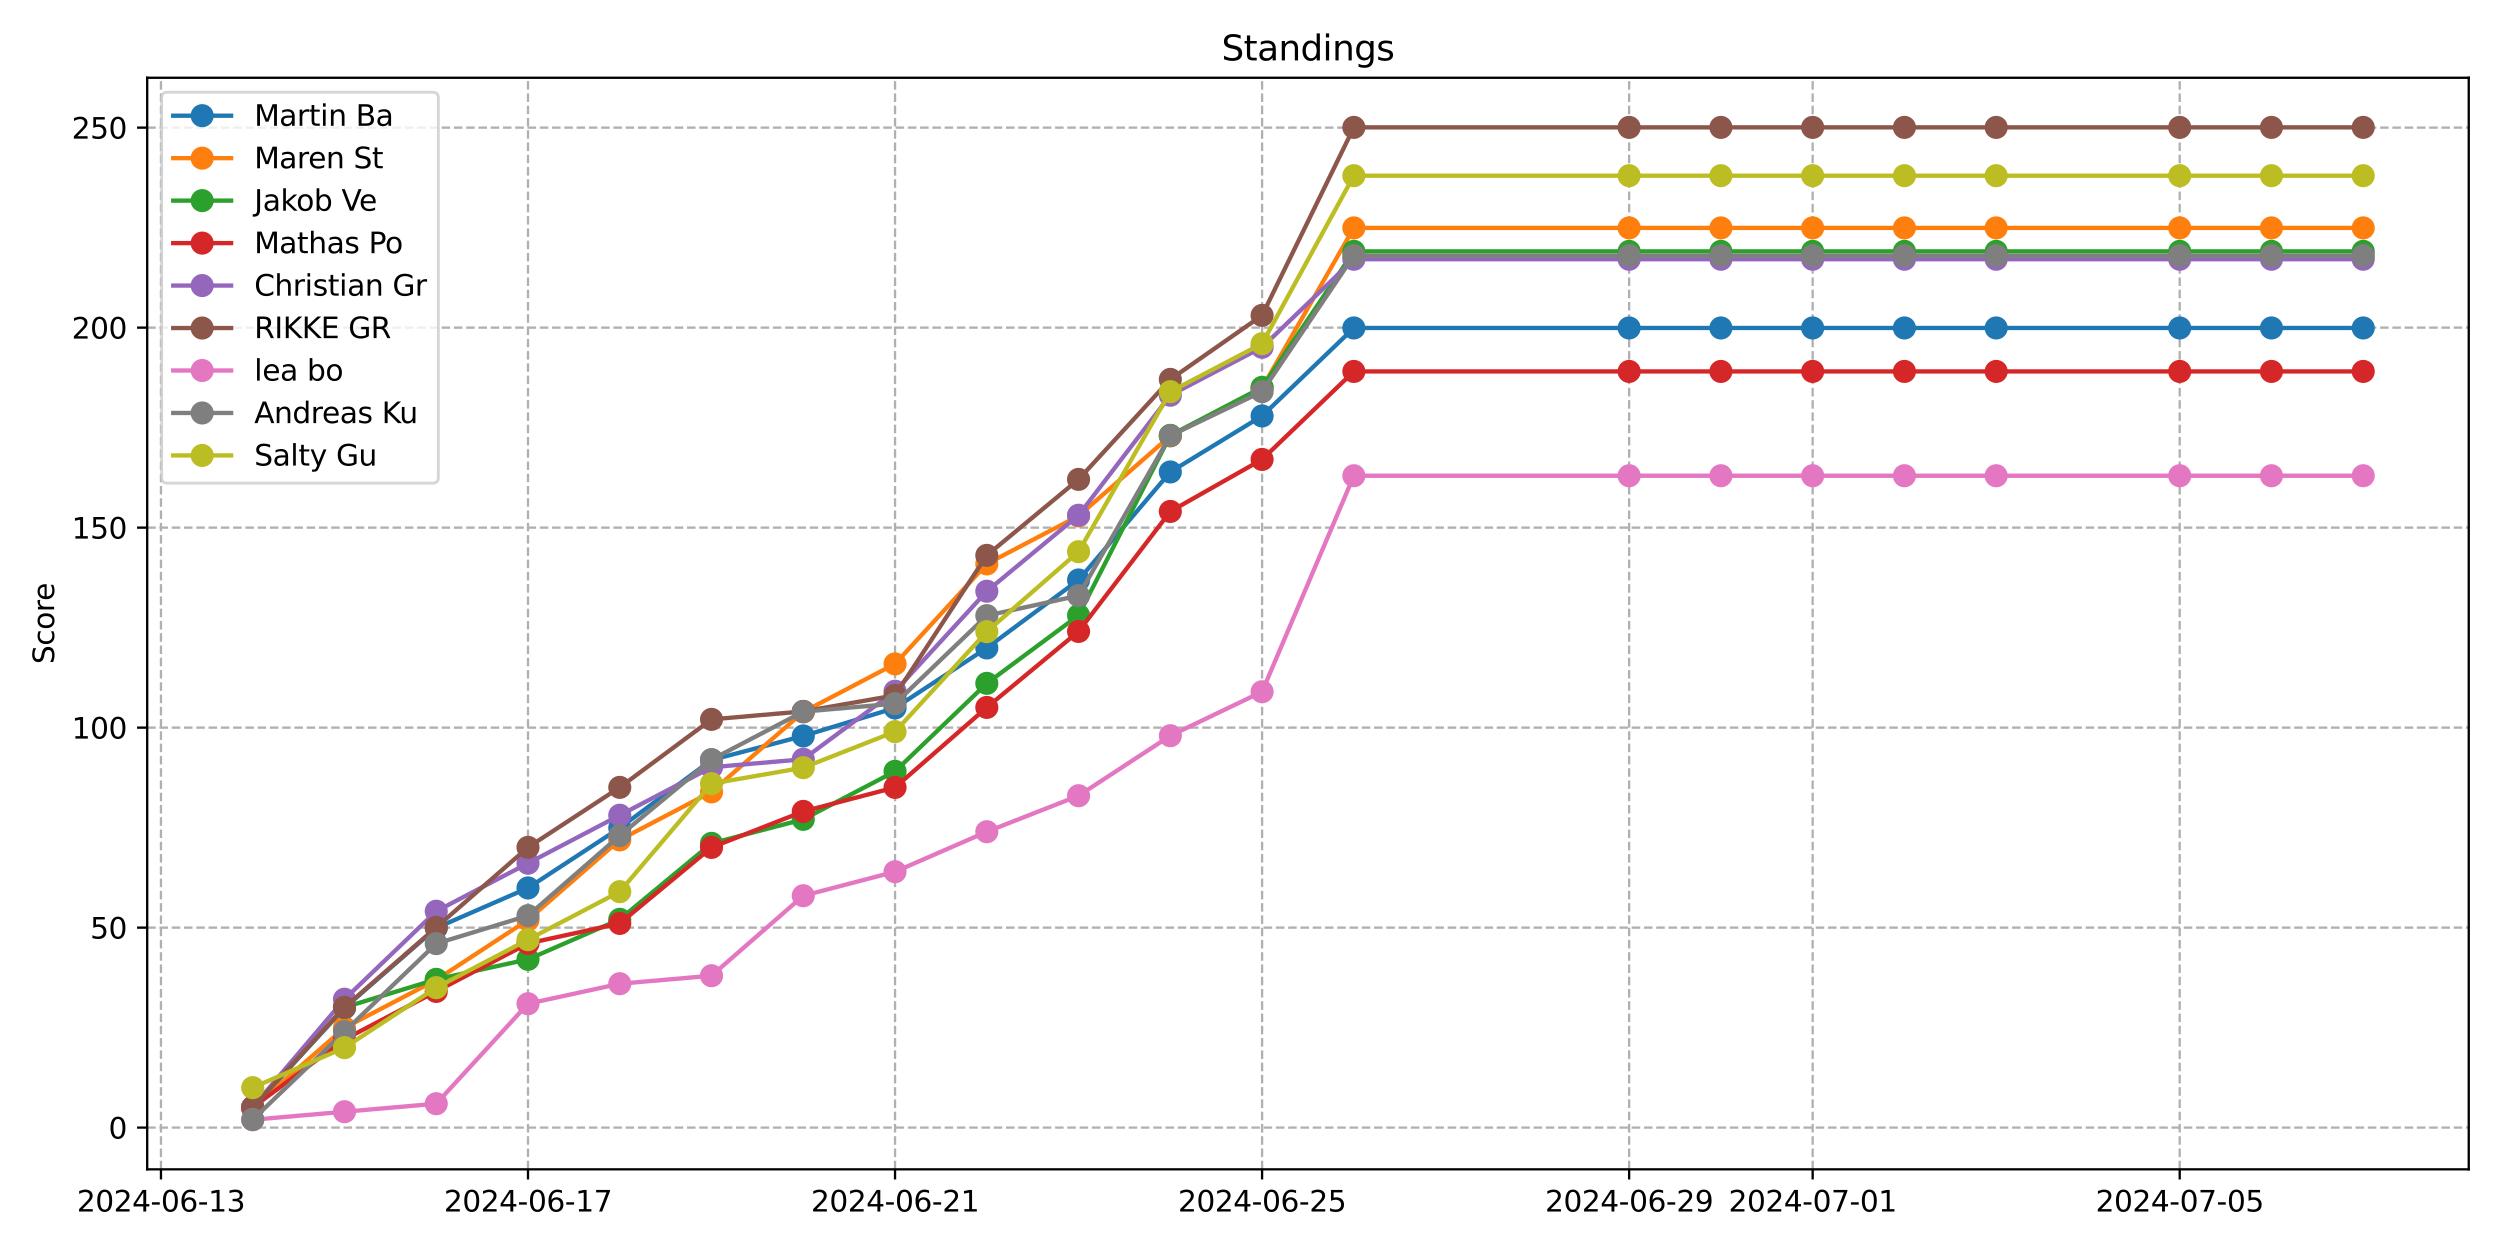 <?xml version="1.0" encoding="utf-8" standalone="no"?>
<!DOCTYPE svg PUBLIC "-//W3C//DTD SVG 1.1//EN"
  "http://www.w3.org/Graphics/SVG/1.1/DTD/svg11.dtd">
<svg xmlns:xlink="http://www.w3.org/1999/xlink" width="864pt" height="432pt" viewBox="0 0 864 432" xmlns="http://www.w3.org/2000/svg" version="1.1">
 <defs>
  <style type="text/css">*{stroke-linejoin: round; stroke-linecap: butt}</style>
 </defs>
 <g id="figure_1">
  <g id="patch_1">
   <path d="M 0 432 
L 864 432 
L 864 0 
L 0 0 
z
" style="fill: #ffffff"/>
  </g>
  <g id="axes_1">
   <g id="patch_2">
    <path d="M 50.87 404.12 
L 853.2 404.12 
L 853.2 26.88 
L 50.87 26.88 
z
" style="fill: #ffffff"/>
   </g>
   <g id="matplotlib.axis_1">
    <g id="xtick_1">
     <g id="line2d_1">
      <path d="M 55.627 404.12 
L 55.627 26.88 
" clip-path="url(#p8ec3b266f5)" style="fill: none; stroke-dasharray: 2.96,1.28; stroke-dashoffset: 0; stroke: #b0b0b0; stroke-width: 0.8"/>
     </g>
     <g id="line2d_2">
      <defs>
       <path id="mf7262e1ef2" d="M 0 0 
L 0 3.5 
" style="stroke: #000000; stroke-width: 0.8"/>
      </defs>
      <g>
       <use xlink:href="#mf7262e1ef2" x="55.627" y="404.12" style="stroke: #000000; stroke-width: 0.8"/>
      </g>
     </g>
     <g id="text_1">
      <!-- 2024-06-13 -->
      <g transform="translate(26.569 418.718) scale(0.1 -0.1)">
       <defs>
        <path id="DejaVuSans-32" d="M 1228 531 
L 3431 531 
L 3431 0 
L 469 0 
L 469 531 
Q 828 903 1448 1529 
Q 2069 2156 2228 2338 
Q 2531 2678 2651 2914 
Q 2772 3150 2772 3378 
Q 2772 3750 2511 3984 
Q 2250 4219 1831 4219 
Q 1534 4219 1204 4116 
Q 875 4013 500 3803 
L 500 4441 
Q 881 4594 1212 4672 
Q 1544 4750 1819 4750 
Q 2544 4750 2975 4387 
Q 3406 4025 3406 3419 
Q 3406 3131 3298 2873 
Q 3191 2616 2906 2266 
Q 2828 2175 2409 1742 
Q 1991 1309 1228 531 
z
" transform="scale(0.016)"/>
        <path id="DejaVuSans-30" d="M 2034 4250 
Q 1547 4250 1301 3770 
Q 1056 3291 1056 2328 
Q 1056 1369 1301 889 
Q 1547 409 2034 409 
Q 2525 409 2770 889 
Q 3016 1369 3016 2328 
Q 3016 3291 2770 3770 
Q 2525 4250 2034 4250 
z
M 2034 4750 
Q 2819 4750 3233 4129 
Q 3647 3509 3647 2328 
Q 3647 1150 3233 529 
Q 2819 -91 2034 -91 
Q 1250 -91 836 529 
Q 422 1150 422 2328 
Q 422 3509 836 4129 
Q 1250 4750 2034 4750 
z
" transform="scale(0.016)"/>
        <path id="DejaVuSans-34" d="M 2419 4116 
L 825 1625 
L 2419 1625 
L 2419 4116 
z
M 2253 4666 
L 3047 4666 
L 3047 1625 
L 3713 1625 
L 3713 1100 
L 3047 1100 
L 3047 0 
L 2419 0 
L 2419 1100 
L 313 1100 
L 313 1709 
L 2253 4666 
z
" transform="scale(0.016)"/>
        <path id="DejaVuSans-2d" d="M 313 2009 
L 1997 2009 
L 1997 1497 
L 313 1497 
L 313 2009 
z
" transform="scale(0.016)"/>
        <path id="DejaVuSans-36" d="M 2113 2584 
Q 1688 2584 1439 2293 
Q 1191 2003 1191 1497 
Q 1191 994 1439 701 
Q 1688 409 2113 409 
Q 2538 409 2786 701 
Q 3034 994 3034 1497 
Q 3034 2003 2786 2293 
Q 2538 2584 2113 2584 
z
M 3366 4563 
L 3366 3988 
Q 3128 4100 2886 4159 
Q 2644 4219 2406 4219 
Q 1781 4219 1451 3797 
Q 1122 3375 1075 2522 
Q 1259 2794 1537 2939 
Q 1816 3084 2150 3084 
Q 2853 3084 3261 2657 
Q 3669 2231 3669 1497 
Q 3669 778 3244 343 
Q 2819 -91 2113 -91 
Q 1303 -91 875 529 
Q 447 1150 447 2328 
Q 447 3434 972 4092 
Q 1497 4750 2381 4750 
Q 2619 4750 2861 4703 
Q 3103 4656 3366 4563 
z
" transform="scale(0.016)"/>
        <path id="DejaVuSans-31" d="M 794 531 
L 1825 531 
L 1825 4091 
L 703 3866 
L 703 4441 
L 1819 4666 
L 2450 4666 
L 2450 531 
L 3481 531 
L 3481 0 
L 794 0 
L 794 531 
z
" transform="scale(0.016)"/>
        <path id="DejaVuSans-33" d="M 2597 2516 
Q 3050 2419 3304 2112 
Q 3559 1806 3559 1356 
Q 3559 666 3084 287 
Q 2609 -91 1734 -91 
Q 1441 -91 1130 -33 
Q 819 25 488 141 
L 488 750 
Q 750 597 1062 519 
Q 1375 441 1716 441 
Q 2309 441 2620 675 
Q 2931 909 2931 1356 
Q 2931 1769 2642 2001 
Q 2353 2234 1838 2234 
L 1294 2234 
L 1294 2753 
L 1863 2753 
Q 2328 2753 2575 2939 
Q 2822 3125 2822 3475 
Q 2822 3834 2567 4026 
Q 2313 4219 1838 4219 
Q 1578 4219 1281 4162 
Q 984 4106 628 3988 
L 628 4550 
Q 988 4650 1302 4700 
Q 1616 4750 1894 4750 
Q 2613 4750 3031 4423 
Q 3450 4097 3450 3541 
Q 3450 3153 3228 2886 
Q 3006 2619 2597 2516 
z
" transform="scale(0.016)"/>
       </defs>
       <use xlink:href="#DejaVuSans-32"/>
       <use xlink:href="#DejaVuSans-30" x="63.623"/>
       <use xlink:href="#DejaVuSans-32" x="127.246"/>
       <use xlink:href="#DejaVuSans-34" x="190.869"/>
       <use xlink:href="#DejaVuSans-2d" x="254.492"/>
       <use xlink:href="#DejaVuSans-30" x="290.576"/>
       <use xlink:href="#DejaVuSans-36" x="354.199"/>
       <use xlink:href="#DejaVuSans-2d" x="417.822"/>
       <use xlink:href="#DejaVuSans-31" x="453.906"/>
       <use xlink:href="#DejaVuSans-33" x="517.529"/>
      </g>
     </g>
    </g>
    <g id="xtick_2">
     <g id="line2d_3">
      <path d="M 182.477 404.12 
L 182.477 26.88 
" clip-path="url(#p8ec3b266f5)" style="fill: none; stroke-dasharray: 2.96,1.28; stroke-dashoffset: 0; stroke: #b0b0b0; stroke-width: 0.8"/>
     </g>
     <g id="line2d_4">
      <g>
       <use xlink:href="#mf7262e1ef2" x="182.477" y="404.12" style="stroke: #000000; stroke-width: 0.8"/>
      </g>
     </g>
     <g id="text_2">
      <!-- 2024-06-17 -->
      <g transform="translate(153.42 418.718) scale(0.1 -0.1)">
       <defs>
        <path id="DejaVuSans-37" d="M 525 4666 
L 3525 4666 
L 3525 4397 
L 1831 0 
L 1172 0 
L 2766 4134 
L 525 4134 
L 525 4666 
z
" transform="scale(0.016)"/>
       </defs>
       <use xlink:href="#DejaVuSans-32"/>
       <use xlink:href="#DejaVuSans-30" x="63.623"/>
       <use xlink:href="#DejaVuSans-32" x="127.246"/>
       <use xlink:href="#DejaVuSans-34" x="190.869"/>
       <use xlink:href="#DejaVuSans-2d" x="254.492"/>
       <use xlink:href="#DejaVuSans-30" x="290.576"/>
       <use xlink:href="#DejaVuSans-36" x="354.199"/>
       <use xlink:href="#DejaVuSans-2d" x="417.822"/>
       <use xlink:href="#DejaVuSans-31" x="453.906"/>
       <use xlink:href="#DejaVuSans-37" x="517.529"/>
      </g>
     </g>
    </g>
    <g id="xtick_3">
     <g id="line2d_5">
      <path d="M 309.328 404.12 
L 309.328 26.88 
" clip-path="url(#p8ec3b266f5)" style="fill: none; stroke-dasharray: 2.96,1.28; stroke-dashoffset: 0; stroke: #b0b0b0; stroke-width: 0.8"/>
     </g>
     <g id="line2d_6">
      <g>
       <use xlink:href="#mf7262e1ef2" x="309.328" y="404.12" style="stroke: #000000; stroke-width: 0.8"/>
      </g>
     </g>
     <g id="text_3">
      <!-- 2024-06-21 -->
      <g transform="translate(280.27 418.718) scale(0.1 -0.1)">
       <use xlink:href="#DejaVuSans-32"/>
       <use xlink:href="#DejaVuSans-30" x="63.623"/>
       <use xlink:href="#DejaVuSans-32" x="127.246"/>
       <use xlink:href="#DejaVuSans-34" x="190.869"/>
       <use xlink:href="#DejaVuSans-2d" x="254.492"/>
       <use xlink:href="#DejaVuSans-30" x="290.576"/>
       <use xlink:href="#DejaVuSans-36" x="354.199"/>
       <use xlink:href="#DejaVuSans-2d" x="417.822"/>
       <use xlink:href="#DejaVuSans-32" x="453.906"/>
       <use xlink:href="#DejaVuSans-31" x="517.529"/>
      </g>
     </g>
    </g>
    <g id="xtick_4">
     <g id="line2d_7">
      <path d="M 436.179 404.12 
L 436.179 26.88 
" clip-path="url(#p8ec3b266f5)" style="fill: none; stroke-dasharray: 2.96,1.28; stroke-dashoffset: 0; stroke: #b0b0b0; stroke-width: 0.8"/>
     </g>
     <g id="line2d_8">
      <g>
       <use xlink:href="#mf7262e1ef2" x="436.179" y="404.12" style="stroke: #000000; stroke-width: 0.8"/>
      </g>
     </g>
     <g id="text_4">
      <!-- 2024-06-25 -->
      <g transform="translate(407.121 418.718) scale(0.1 -0.1)">
       <defs>
        <path id="DejaVuSans-35" d="M 691 4666 
L 3169 4666 
L 3169 4134 
L 1269 4134 
L 1269 2991 
Q 1406 3038 1543 3061 
Q 1681 3084 1819 3084 
Q 2600 3084 3056 2656 
Q 3513 2228 3513 1497 
Q 3513 744 3044 326 
Q 2575 -91 1722 -91 
Q 1428 -91 1123 -41 
Q 819 9 494 109 
L 494 744 
Q 775 591 1075 516 
Q 1375 441 1709 441 
Q 2250 441 2565 725 
Q 2881 1009 2881 1497 
Q 2881 1984 2565 2268 
Q 2250 2553 1709 2553 
Q 1456 2553 1204 2497 
Q 953 2441 691 2322 
L 691 4666 
z
" transform="scale(0.016)"/>
       </defs>
       <use xlink:href="#DejaVuSans-32"/>
       <use xlink:href="#DejaVuSans-30" x="63.623"/>
       <use xlink:href="#DejaVuSans-32" x="127.246"/>
       <use xlink:href="#DejaVuSans-34" x="190.869"/>
       <use xlink:href="#DejaVuSans-2d" x="254.492"/>
       <use xlink:href="#DejaVuSans-30" x="290.576"/>
       <use xlink:href="#DejaVuSans-36" x="354.199"/>
       <use xlink:href="#DejaVuSans-2d" x="417.822"/>
       <use xlink:href="#DejaVuSans-32" x="453.906"/>
       <use xlink:href="#DejaVuSans-35" x="517.529"/>
      </g>
     </g>
    </g>
    <g id="xtick_5">
     <g id="line2d_9">
      <path d="M 563.029 404.12 
L 563.029 26.88 
" clip-path="url(#p8ec3b266f5)" style="fill: none; stroke-dasharray: 2.96,1.28; stroke-dashoffset: 0; stroke: #b0b0b0; stroke-width: 0.8"/>
     </g>
     <g id="line2d_10">
      <g>
       <use xlink:href="#mf7262e1ef2" x="563.029" y="404.12" style="stroke: #000000; stroke-width: 0.8"/>
      </g>
     </g>
     <g id="text_5">
      <!-- 2024-06-29 -->
      <g transform="translate(533.971 418.718) scale(0.1 -0.1)">
       <defs>
        <path id="DejaVuSans-39" d="M 703 97 
L 703 672 
Q 941 559 1184 500 
Q 1428 441 1663 441 
Q 2288 441 2617 861 
Q 2947 1281 2994 2138 
Q 2813 1869 2534 1725 
Q 2256 1581 1919 1581 
Q 1219 1581 811 2004 
Q 403 2428 403 3163 
Q 403 3881 828 4315 
Q 1253 4750 1959 4750 
Q 2769 4750 3195 4129 
Q 3622 3509 3622 2328 
Q 3622 1225 3098 567 
Q 2575 -91 1691 -91 
Q 1453 -91 1209 -44 
Q 966 3 703 97 
z
M 1959 2075 
Q 2384 2075 2632 2365 
Q 2881 2656 2881 3163 
Q 2881 3666 2632 3958 
Q 2384 4250 1959 4250 
Q 1534 4250 1286 3958 
Q 1038 3666 1038 3163 
Q 1038 2656 1286 2365 
Q 1534 2075 1959 2075 
z
" transform="scale(0.016)"/>
       </defs>
       <use xlink:href="#DejaVuSans-32"/>
       <use xlink:href="#DejaVuSans-30" x="63.623"/>
       <use xlink:href="#DejaVuSans-32" x="127.246"/>
       <use xlink:href="#DejaVuSans-34" x="190.869"/>
       <use xlink:href="#DejaVuSans-2d" x="254.492"/>
       <use xlink:href="#DejaVuSans-30" x="290.576"/>
       <use xlink:href="#DejaVuSans-36" x="354.199"/>
       <use xlink:href="#DejaVuSans-2d" x="417.822"/>
       <use xlink:href="#DejaVuSans-32" x="453.906"/>
       <use xlink:href="#DejaVuSans-39" x="517.529"/>
      </g>
     </g>
    </g>
    <g id="xtick_6">
     <g id="line2d_11">
      <path d="M 626.455 404.12 
L 626.455 26.88 
" clip-path="url(#p8ec3b266f5)" style="fill: none; stroke-dasharray: 2.96,1.28; stroke-dashoffset: 0; stroke: #b0b0b0; stroke-width: 0.8"/>
     </g>
     <g id="line2d_12">
      <g>
       <use xlink:href="#mf7262e1ef2" x="626.455" y="404.12" style="stroke: #000000; stroke-width: 0.8"/>
      </g>
     </g>
     <g id="text_6">
      <!-- 2024-07-01 -->
      <g transform="translate(597.397 418.718) scale(0.1 -0.1)">
       <use xlink:href="#DejaVuSans-32"/>
       <use xlink:href="#DejaVuSans-30" x="63.623"/>
       <use xlink:href="#DejaVuSans-32" x="127.246"/>
       <use xlink:href="#DejaVuSans-34" x="190.869"/>
       <use xlink:href="#DejaVuSans-2d" x="254.492"/>
       <use xlink:href="#DejaVuSans-30" x="290.576"/>
       <use xlink:href="#DejaVuSans-37" x="354.199"/>
       <use xlink:href="#DejaVuSans-2d" x="417.822"/>
       <use xlink:href="#DejaVuSans-30" x="453.906"/>
       <use xlink:href="#DejaVuSans-31" x="517.529"/>
      </g>
     </g>
    </g>
    <g id="xtick_7">
     <g id="line2d_13">
      <path d="M 753.305 404.12 
L 753.305 26.88 
" clip-path="url(#p8ec3b266f5)" style="fill: none; stroke-dasharray: 2.96,1.28; stroke-dashoffset: 0; stroke: #b0b0b0; stroke-width: 0.8"/>
     </g>
     <g id="line2d_14">
      <g>
       <use xlink:href="#mf7262e1ef2" x="753.305" y="404.12" style="stroke: #000000; stroke-width: 0.8"/>
      </g>
     </g>
     <g id="text_7">
      <!-- 2024-07-05 -->
      <g transform="translate(724.247 418.718) scale(0.1 -0.1)">
       <use xlink:href="#DejaVuSans-32"/>
       <use xlink:href="#DejaVuSans-30" x="63.623"/>
       <use xlink:href="#DejaVuSans-32" x="127.246"/>
       <use xlink:href="#DejaVuSans-34" x="190.869"/>
       <use xlink:href="#DejaVuSans-2d" x="254.492"/>
       <use xlink:href="#DejaVuSans-30" x="290.576"/>
       <use xlink:href="#DejaVuSans-37" x="354.199"/>
       <use xlink:href="#DejaVuSans-2d" x="417.822"/>
       <use xlink:href="#DejaVuSans-30" x="453.906"/>
       <use xlink:href="#DejaVuSans-35" x="517.529"/>
      </g>
     </g>
    </g>
   </g>
   <g id="matplotlib.axis_2">
    <g id="ytick_1">
     <g id="line2d_15">
      <path d="M 50.87 389.702 
L 853.2 389.702 
" clip-path="url(#p8ec3b266f5)" style="fill: none; stroke-dasharray: 2.96,1.28; stroke-dashoffset: 0; stroke: #b0b0b0; stroke-width: 0.8"/>
     </g>
     <g id="line2d_16">
      <defs>
       <path id="m84c1208685" d="M 0 0 
L -3.5 0 
" style="stroke: #000000; stroke-width: 0.8"/>
      </defs>
      <g>
       <use xlink:href="#m84c1208685" x="50.87" y="389.702" style="stroke: #000000; stroke-width: 0.8"/>
      </g>
     </g>
     <g id="text_8">
      <!-- 0 -->
      <g transform="translate(37.508 393.501) scale(0.1 -0.1)">
       <use xlink:href="#DejaVuSans-30"/>
      </g>
     </g>
    </g>
    <g id="ytick_2">
     <g id="line2d_17">
      <path d="M 50.87 320.584 
L 853.2 320.584 
" clip-path="url(#p8ec3b266f5)" style="fill: none; stroke-dasharray: 2.96,1.28; stroke-dashoffset: 0; stroke: #b0b0b0; stroke-width: 0.8"/>
     </g>
     <g id="line2d_18">
      <g>
       <use xlink:href="#m84c1208685" x="50.87" y="320.584" style="stroke: #000000; stroke-width: 0.8"/>
      </g>
     </g>
     <g id="text_9">
      <!-- 50 -->
      <g transform="translate(31.145 324.383) scale(0.1 -0.1)">
       <use xlink:href="#DejaVuSans-35"/>
       <use xlink:href="#DejaVuSans-30" x="63.623"/>
      </g>
     </g>
    </g>
    <g id="ytick_3">
     <g id="line2d_19">
      <path d="M 50.87 251.466 
L 853.2 251.466 
" clip-path="url(#p8ec3b266f5)" style="fill: none; stroke-dasharray: 2.96,1.28; stroke-dashoffset: 0; stroke: #b0b0b0; stroke-width: 0.8"/>
     </g>
     <g id="line2d_20">
      <g>
       <use xlink:href="#m84c1208685" x="50.87" y="251.466" style="stroke: #000000; stroke-width: 0.8"/>
      </g>
     </g>
     <g id="text_10">
      <!-- 100 -->
      <g transform="translate(24.782 255.265) scale(0.1 -0.1)">
       <use xlink:href="#DejaVuSans-31"/>
       <use xlink:href="#DejaVuSans-30" x="63.623"/>
       <use xlink:href="#DejaVuSans-30" x="127.246"/>
      </g>
     </g>
    </g>
    <g id="ytick_4">
     <g id="line2d_21">
      <path d="M 50.87 182.349 
L 853.2 182.349 
" clip-path="url(#p8ec3b266f5)" style="fill: none; stroke-dasharray: 2.96,1.28; stroke-dashoffset: 0; stroke: #b0b0b0; stroke-width: 0.8"/>
     </g>
     <g id="line2d_22">
      <g>
       <use xlink:href="#m84c1208685" x="50.87" y="182.349" style="stroke: #000000; stroke-width: 0.8"/>
      </g>
     </g>
     <g id="text_11">
      <!-- 150 -->
      <g transform="translate(24.782 186.148) scale(0.1 -0.1)">
       <use xlink:href="#DejaVuSans-31"/>
       <use xlink:href="#DejaVuSans-35" x="63.623"/>
       <use xlink:href="#DejaVuSans-30" x="127.246"/>
      </g>
     </g>
    </g>
    <g id="ytick_5">
     <g id="line2d_23">
      <path d="M 50.87 113.231 
L 853.2 113.231 
" clip-path="url(#p8ec3b266f5)" style="fill: none; stroke-dasharray: 2.96,1.28; stroke-dashoffset: 0; stroke: #b0b0b0; stroke-width: 0.8"/>
     </g>
     <g id="line2d_24">
      <g>
       <use xlink:href="#m84c1208685" x="50.87" y="113.231" style="stroke: #000000; stroke-width: 0.8"/>
      </g>
     </g>
     <g id="text_12">
      <!-- 200 -->
      <g transform="translate(24.782 117.03) scale(0.1 -0.1)">
       <use xlink:href="#DejaVuSans-32"/>
       <use xlink:href="#DejaVuSans-30" x="63.623"/>
       <use xlink:href="#DejaVuSans-30" x="127.246"/>
      </g>
     </g>
    </g>
    <g id="ytick_6">
     <g id="line2d_25">
      <path d="M 50.87 44.113 
L 853.2 44.113 
" clip-path="url(#p8ec3b266f5)" style="fill: none; stroke-dasharray: 2.96,1.28; stroke-dashoffset: 0; stroke: #b0b0b0; stroke-width: 0.8"/>
     </g>
     <g id="line2d_26">
      <g>
       <use xlink:href="#m84c1208685" x="50.87" y="44.113" style="stroke: #000000; stroke-width: 0.8"/>
      </g>
     </g>
     <g id="text_13">
      <!-- 250 -->
      <g transform="translate(24.782 47.913) scale(0.1 -0.1)">
       <use xlink:href="#DejaVuSans-32"/>
       <use xlink:href="#DejaVuSans-35" x="63.623"/>
       <use xlink:href="#DejaVuSans-30" x="127.246"/>
      </g>
     </g>
    </g>
    <g id="text_14">
     <!-- Score -->
     <g transform="translate(18.703 229.502) rotate(-90) scale(0.1 -0.1)">
      <defs>
       <path id="DejaVuSans-53" d="M 3425 4513 
L 3425 3897 
Q 3066 4069 2747 4153 
Q 2428 4238 2131 4238 
Q 1616 4238 1336 4038 
Q 1056 3838 1056 3469 
Q 1056 3159 1242 3001 
Q 1428 2844 1947 2747 
L 2328 2669 
Q 3034 2534 3370 2195 
Q 3706 1856 3706 1288 
Q 3706 609 3251 259 
Q 2797 -91 1919 -91 
Q 1588 -91 1214 -16 
Q 841 59 441 206 
L 441 856 
Q 825 641 1194 531 
Q 1563 422 1919 422 
Q 2459 422 2753 634 
Q 3047 847 3047 1241 
Q 3047 1584 2836 1778 
Q 2625 1972 2144 2069 
L 1759 2144 
Q 1053 2284 737 2584 
Q 422 2884 422 3419 
Q 422 4038 858 4394 
Q 1294 4750 2059 4750 
Q 2388 4750 2728 4690 
Q 3069 4631 3425 4513 
z
" transform="scale(0.016)"/>
       <path id="DejaVuSans-63" d="M 3122 3366 
L 3122 2828 
Q 2878 2963 2633 3030 
Q 2388 3097 2138 3097 
Q 1578 3097 1268 2742 
Q 959 2388 959 1747 
Q 959 1106 1268 751 
Q 1578 397 2138 397 
Q 2388 397 2633 464 
Q 2878 531 3122 666 
L 3122 134 
Q 2881 22 2623 -34 
Q 2366 -91 2075 -91 
Q 1284 -91 818 406 
Q 353 903 353 1747 
Q 353 2603 823 3093 
Q 1294 3584 2113 3584 
Q 2378 3584 2631 3529 
Q 2884 3475 3122 3366 
z
" transform="scale(0.016)"/>
       <path id="DejaVuSans-6f" d="M 1959 3097 
Q 1497 3097 1228 2736 
Q 959 2375 959 1747 
Q 959 1119 1226 758 
Q 1494 397 1959 397 
Q 2419 397 2687 759 
Q 2956 1122 2956 1747 
Q 2956 2369 2687 2733 
Q 2419 3097 1959 3097 
z
M 1959 3584 
Q 2709 3584 3137 3096 
Q 3566 2609 3566 1747 
Q 3566 888 3137 398 
Q 2709 -91 1959 -91 
Q 1206 -91 779 398 
Q 353 888 353 1747 
Q 353 2609 779 3096 
Q 1206 3584 1959 3584 
z
" transform="scale(0.016)"/>
       <path id="DejaVuSans-72" d="M 2631 2963 
Q 2534 3019 2420 3045 
Q 2306 3072 2169 3072 
Q 1681 3072 1420 2755 
Q 1159 2438 1159 1844 
L 1159 0 
L 581 0 
L 581 3500 
L 1159 3500 
L 1159 2956 
Q 1341 3275 1631 3429 
Q 1922 3584 2338 3584 
Q 2397 3584 2469 3576 
Q 2541 3569 2628 3553 
L 2631 2963 
z
" transform="scale(0.016)"/>
       <path id="DejaVuSans-65" d="M 3597 1894 
L 3597 1613 
L 953 1613 
Q 991 1019 1311 708 
Q 1631 397 2203 397 
Q 2534 397 2845 478 
Q 3156 559 3463 722 
L 3463 178 
Q 3153 47 2828 -22 
Q 2503 -91 2169 -91 
Q 1331 -91 842 396 
Q 353 884 353 1716 
Q 353 2575 817 3079 
Q 1281 3584 2069 3584 
Q 2775 3584 3186 3129 
Q 3597 2675 3597 1894 
z
M 3022 2063 
Q 3016 2534 2758 2815 
Q 2500 3097 2075 3097 
Q 1594 3097 1305 2825 
Q 1016 2553 972 2059 
L 3022 2063 
z
" transform="scale(0.016)"/>
      </defs>
      <use xlink:href="#DejaVuSans-53"/>
      <use xlink:href="#DejaVuSans-63" x="63.477"/>
      <use xlink:href="#DejaVuSans-6f" x="118.457"/>
      <use xlink:href="#DejaVuSans-72" x="179.639"/>
      <use xlink:href="#DejaVuSans-65" x="218.502"/>
     </g>
    </g>
   </g>
   <g id="line2d_27">
    <path d="M 87.34 382.902 
L 119.052 348.344 
L 150.765 320.697 
L 182.477 306.873 
L 214.19 286.138 
L 245.903 262.638 
L 277.615 254.344 
L 309.328 244.667 
L 341.041 223.932 
L 372.753 200.432 
L 404.466 163.108 
L 436.179 143.755 
L 467.891 113.344 
L 563.029 113.344 
L 594.742 113.344 
L 626.455 113.344 
L 658.167 113.344 
L 689.88 113.344 
L 753.305 113.344 
L 785.018 113.344 
L 816.73 113.344 
" clip-path="url(#p8ec3b266f5)" style="fill: none; stroke: #1f77b4; stroke-width: 1.5; stroke-linecap: square"/>
    <defs>
     <path id="m559598aecf" d="M 0 3.5 
C 0.928 3.5 1.819 3.131 2.475 2.475 
C 3.131 1.819 3.5 0.928 3.5 0 
C 3.5 -0.928 3.131 -1.819 2.475 -2.475 
C 1.819 -3.131 0.928 -3.5 0 -3.5 
C -0.928 -3.5 -1.819 -3.131 -2.475 -2.475 
C -3.131 -1.819 -3.5 -0.928 -3.5 0 
C -3.5 0.928 -3.131 1.819 -2.475 2.475 
C -1.819 3.131 -0.928 3.5 0 3.5 
z
" style="stroke: #1f77b4"/>
    </defs>
    <g clip-path="url(#p8ec3b266f5)">
     <use xlink:href="#m559598aecf" x="87.34" y="382.902" style="fill: #1f77b4; stroke: #1f77b4"/>
     <use xlink:href="#m559598aecf" x="119.052" y="348.344" style="fill: #1f77b4; stroke: #1f77b4"/>
     <use xlink:href="#m559598aecf" x="150.765" y="320.697" style="fill: #1f77b4; stroke: #1f77b4"/>
     <use xlink:href="#m559598aecf" x="182.477" y="306.873" style="fill: #1f77b4; stroke: #1f77b4"/>
     <use xlink:href="#m559598aecf" x="214.19" y="286.138" style="fill: #1f77b4; stroke: #1f77b4"/>
     <use xlink:href="#m559598aecf" x="245.903" y="262.638" style="fill: #1f77b4; stroke: #1f77b4"/>
     <use xlink:href="#m559598aecf" x="277.615" y="254.344" style="fill: #1f77b4; stroke: #1f77b4"/>
     <use xlink:href="#m559598aecf" x="309.328" y="244.667" style="fill: #1f77b4; stroke: #1f77b4"/>
     <use xlink:href="#m559598aecf" x="341.041" y="223.932" style="fill: #1f77b4; stroke: #1f77b4"/>
     <use xlink:href="#m559598aecf" x="372.753" y="200.432" style="fill: #1f77b4; stroke: #1f77b4"/>
     <use xlink:href="#m559598aecf" x="404.466" y="163.108" style="fill: #1f77b4; stroke: #1f77b4"/>
     <use xlink:href="#m559598aecf" x="436.179" y="143.755" style="fill: #1f77b4; stroke: #1f77b4"/>
     <use xlink:href="#m559598aecf" x="467.891" y="113.344" style="fill: #1f77b4; stroke: #1f77b4"/>
     <use xlink:href="#m559598aecf" x="563.029" y="113.344" style="fill: #1f77b4; stroke: #1f77b4"/>
     <use xlink:href="#m559598aecf" x="594.742" y="113.344" style="fill: #1f77b4; stroke: #1f77b4"/>
     <use xlink:href="#m559598aecf" x="626.455" y="113.344" style="fill: #1f77b4; stroke: #1f77b4"/>
     <use xlink:href="#m559598aecf" x="658.167" y="113.344" style="fill: #1f77b4; stroke: #1f77b4"/>
     <use xlink:href="#m559598aecf" x="689.88" y="113.344" style="fill: #1f77b4; stroke: #1f77b4"/>
     <use xlink:href="#m559598aecf" x="753.305" y="113.344" style="fill: #1f77b4; stroke: #1f77b4"/>
     <use xlink:href="#m559598aecf" x="785.018" y="113.344" style="fill: #1f77b4; stroke: #1f77b4"/>
     <use xlink:href="#m559598aecf" x="816.73" y="113.344" style="fill: #1f77b4; stroke: #1f77b4"/>
    </g>
   </g>
   <g id="line2d_28">
    <path d="M 87.34 382.88 
L 119.052 355.233 
L 150.765 338.645 
L 182.477 317.91 
L 214.19 290.262 
L 245.903 273.674 
L 277.615 246.027 
L 309.328 229.439 
L 341.041 194.88 
L 372.753 178.292 
L 404.466 150.645 
L 436.179 134.057 
L 467.891 78.762 
L 563.029 78.762 
L 594.742 78.762 
L 626.455 78.762 
L 658.167 78.762 
L 689.88 78.762 
L 753.305 78.762 
L 785.018 78.762 
L 816.73 78.762 
" clip-path="url(#p8ec3b266f5)" style="fill: none; stroke: #ff7f0e; stroke-width: 1.5; stroke-linecap: square"/>
    <defs>
     <path id="mb42e91808d" d="M 0 3.5 
C 0.928 3.5 1.819 3.131 2.475 2.475 
C 3.131 1.819 3.5 0.928 3.5 0 
C 3.5 -0.928 3.131 -1.819 2.475 -2.475 
C 1.819 -3.131 0.928 -3.5 0 -3.5 
C -0.928 -3.5 -1.819 -3.131 -2.475 -2.475 
C -3.131 -1.819 -3.5 -0.928 -3.5 0 
C -3.5 0.928 -3.131 1.819 -2.475 2.475 
C -1.819 3.131 -0.928 3.5 0 3.5 
z
" style="stroke: #ff7f0e"/>
    </defs>
    <g clip-path="url(#p8ec3b266f5)">
     <use xlink:href="#mb42e91808d" x="87.34" y="382.88" style="fill: #ff7f0e; stroke: #ff7f0e"/>
     <use xlink:href="#mb42e91808d" x="119.052" y="355.233" style="fill: #ff7f0e; stroke: #ff7f0e"/>
     <use xlink:href="#mb42e91808d" x="150.765" y="338.645" style="fill: #ff7f0e; stroke: #ff7f0e"/>
     <use xlink:href="#mb42e91808d" x="182.477" y="317.91" style="fill: #ff7f0e; stroke: #ff7f0e"/>
     <use xlink:href="#mb42e91808d" x="214.19" y="290.262" style="fill: #ff7f0e; stroke: #ff7f0e"/>
     <use xlink:href="#mb42e91808d" x="245.903" y="273.674" style="fill: #ff7f0e; stroke: #ff7f0e"/>
     <use xlink:href="#mb42e91808d" x="277.615" y="246.027" style="fill: #ff7f0e; stroke: #ff7f0e"/>
     <use xlink:href="#mb42e91808d" x="309.328" y="229.439" style="fill: #ff7f0e; stroke: #ff7f0e"/>
     <use xlink:href="#mb42e91808d" x="341.041" y="194.88" style="fill: #ff7f0e; stroke: #ff7f0e"/>
     <use xlink:href="#mb42e91808d" x="372.753" y="178.292" style="fill: #ff7f0e; stroke: #ff7f0e"/>
     <use xlink:href="#mb42e91808d" x="404.466" y="150.645" style="fill: #ff7f0e; stroke: #ff7f0e"/>
     <use xlink:href="#mb42e91808d" x="436.179" y="134.057" style="fill: #ff7f0e; stroke: #ff7f0e"/>
     <use xlink:href="#mb42e91808d" x="467.891" y="78.762" style="fill: #ff7f0e; stroke: #ff7f0e"/>
     <use xlink:href="#mb42e91808d" x="563.029" y="78.762" style="fill: #ff7f0e; stroke: #ff7f0e"/>
     <use xlink:href="#mb42e91808d" x="594.742" y="78.762" style="fill: #ff7f0e; stroke: #ff7f0e"/>
     <use xlink:href="#mb42e91808d" x="626.455" y="78.762" style="fill: #ff7f0e; stroke: #ff7f0e"/>
     <use xlink:href="#mb42e91808d" x="658.167" y="78.762" style="fill: #ff7f0e; stroke: #ff7f0e"/>
     <use xlink:href="#mb42e91808d" x="689.88" y="78.762" style="fill: #ff7f0e; stroke: #ff7f0e"/>
     <use xlink:href="#mb42e91808d" x="753.305" y="78.762" style="fill: #ff7f0e; stroke: #ff7f0e"/>
     <use xlink:href="#mb42e91808d" x="785.018" y="78.762" style="fill: #ff7f0e; stroke: #ff7f0e"/>
     <use xlink:href="#mb42e91808d" x="816.73" y="78.762" style="fill: #ff7f0e; stroke: #ff7f0e"/>
    </g>
   </g>
   <g id="line2d_29">
    <path d="M 87.34 382.696 
L 119.052 348.137 
L 150.765 338.461 
L 182.477 331.549 
L 214.19 317.725 
L 245.903 291.461 
L 277.615 283.166 
L 309.328 266.578 
L 341.041 236.166 
L 372.753 212.666 
L 404.466 150.461 
L 436.179 133.872 
L 467.891 86.872 
L 563.029 86.872 
L 594.742 86.872 
L 626.455 86.872 
L 658.167 86.872 
L 689.88 86.872 
L 753.305 86.872 
L 785.018 86.872 
L 816.73 86.872 
" clip-path="url(#p8ec3b266f5)" style="fill: none; stroke: #2ca02c; stroke-width: 1.5; stroke-linecap: square"/>
    <defs>
     <path id="mcfde3ef21e" d="M 0 3.5 
C 0.928 3.5 1.819 3.131 2.475 2.475 
C 3.131 1.819 3.5 0.928 3.5 0 
C 3.5 -0.928 3.131 -1.819 2.475 -2.475 
C 1.819 -3.131 0.928 -3.5 0 -3.5 
C -0.928 -3.5 -1.819 -3.131 -2.475 -2.475 
C -3.131 -1.819 -3.5 -0.928 -3.5 0 
C -3.5 0.928 -3.131 1.819 -2.475 2.475 
C -1.819 3.131 -0.928 3.5 0 3.5 
z
" style="stroke: #2ca02c"/>
    </defs>
    <g clip-path="url(#p8ec3b266f5)">
     <use xlink:href="#mcfde3ef21e" x="87.34" y="382.696" style="fill: #2ca02c; stroke: #2ca02c"/>
     <use xlink:href="#mcfde3ef21e" x="119.052" y="348.137" style="fill: #2ca02c; stroke: #2ca02c"/>
     <use xlink:href="#mcfde3ef21e" x="150.765" y="338.461" style="fill: #2ca02c; stroke: #2ca02c"/>
     <use xlink:href="#mcfde3ef21e" x="182.477" y="331.549" style="fill: #2ca02c; stroke: #2ca02c"/>
     <use xlink:href="#mcfde3ef21e" x="214.19" y="317.725" style="fill: #2ca02c; stroke: #2ca02c"/>
     <use xlink:href="#mcfde3ef21e" x="245.903" y="291.461" style="fill: #2ca02c; stroke: #2ca02c"/>
     <use xlink:href="#mcfde3ef21e" x="277.615" y="283.166" style="fill: #2ca02c; stroke: #2ca02c"/>
     <use xlink:href="#mcfde3ef21e" x="309.328" y="266.578" style="fill: #2ca02c; stroke: #2ca02c"/>
     <use xlink:href="#mcfde3ef21e" x="341.041" y="236.166" style="fill: #2ca02c; stroke: #2ca02c"/>
     <use xlink:href="#mcfde3ef21e" x="372.753" y="212.666" style="fill: #2ca02c; stroke: #2ca02c"/>
     <use xlink:href="#mcfde3ef21e" x="404.466" y="150.461" style="fill: #2ca02c; stroke: #2ca02c"/>
     <use xlink:href="#mcfde3ef21e" x="436.179" y="133.872" style="fill: #2ca02c; stroke: #2ca02c"/>
     <use xlink:href="#mcfde3ef21e" x="467.891" y="86.872" style="fill: #2ca02c; stroke: #2ca02c"/>
     <use xlink:href="#mcfde3ef21e" x="563.029" y="86.872" style="fill: #2ca02c; stroke: #2ca02c"/>
     <use xlink:href="#mcfde3ef21e" x="594.742" y="86.872" style="fill: #2ca02c; stroke: #2ca02c"/>
     <use xlink:href="#mcfde3ef21e" x="626.455" y="86.872" style="fill: #2ca02c; stroke: #2ca02c"/>
     <use xlink:href="#mcfde3ef21e" x="658.167" y="86.872" style="fill: #2ca02c; stroke: #2ca02c"/>
     <use xlink:href="#mcfde3ef21e" x="689.88" y="86.872" style="fill: #2ca02c; stroke: #2ca02c"/>
     <use xlink:href="#mcfde3ef21e" x="753.305" y="86.872" style="fill: #2ca02c; stroke: #2ca02c"/>
     <use xlink:href="#mcfde3ef21e" x="785.018" y="86.872" style="fill: #2ca02c; stroke: #2ca02c"/>
     <use xlink:href="#mcfde3ef21e" x="816.73" y="86.872" style="fill: #2ca02c; stroke: #2ca02c"/>
    </g>
   </g>
   <g id="line2d_30">
    <path d="M 87.34 382.72 
L 119.052 359.22 
L 150.765 342.632 
L 182.477 326.044 
L 214.19 319.132 
L 245.903 292.867 
L 277.615 280.426 
L 309.328 272.132 
L 341.041 244.485 
L 372.753 218.22 
L 404.466 176.749 
L 436.179 158.779 
L 467.891 128.367 
L 563.029 128.367 
L 594.742 128.367 
L 626.455 128.367 
L 658.167 128.367 
L 689.88 128.367 
L 753.305 128.367 
L 785.018 128.367 
L 816.73 128.367 
" clip-path="url(#p8ec3b266f5)" style="fill: none; stroke: #d62728; stroke-width: 1.5; stroke-linecap: square"/>
    <defs>
     <path id="m073bfda9b7" d="M 0 3.5 
C 0.928 3.5 1.819 3.131 2.475 2.475 
C 3.131 1.819 3.5 0.928 3.5 0 
C 3.5 -0.928 3.131 -1.819 2.475 -2.475 
C 1.819 -3.131 0.928 -3.5 0 -3.5 
C -0.928 -3.5 -1.819 -3.131 -2.475 -2.475 
C -3.131 -1.819 -3.5 -0.928 -3.5 0 
C -3.5 0.928 -3.131 1.819 -2.475 2.475 
C -1.819 3.131 -0.928 3.5 0 3.5 
z
" style="stroke: #d62728"/>
    </defs>
    <g clip-path="url(#p8ec3b266f5)">
     <use xlink:href="#m073bfda9b7" x="87.34" y="382.72" style="fill: #d62728; stroke: #d62728"/>
     <use xlink:href="#m073bfda9b7" x="119.052" y="359.22" style="fill: #d62728; stroke: #d62728"/>
     <use xlink:href="#m073bfda9b7" x="150.765" y="342.632" style="fill: #d62728; stroke: #d62728"/>
     <use xlink:href="#m073bfda9b7" x="182.477" y="326.044" style="fill: #d62728; stroke: #d62728"/>
     <use xlink:href="#m073bfda9b7" x="214.19" y="319.132" style="fill: #d62728; stroke: #d62728"/>
     <use xlink:href="#m073bfda9b7" x="245.903" y="292.867" style="fill: #d62728; stroke: #d62728"/>
     <use xlink:href="#m073bfda9b7" x="277.615" y="280.426" style="fill: #d62728; stroke: #d62728"/>
     <use xlink:href="#m073bfda9b7" x="309.328" y="272.132" style="fill: #d62728; stroke: #d62728"/>
     <use xlink:href="#m073bfda9b7" x="341.041" y="244.485" style="fill: #d62728; stroke: #d62728"/>
     <use xlink:href="#m073bfda9b7" x="372.753" y="218.22" style="fill: #d62728; stroke: #d62728"/>
     <use xlink:href="#m073bfda9b7" x="404.466" y="176.749" style="fill: #d62728; stroke: #d62728"/>
     <use xlink:href="#m073bfda9b7" x="436.179" y="158.779" style="fill: #d62728; stroke: #d62728"/>
     <use xlink:href="#m073bfda9b7" x="467.891" y="128.367" style="fill: #d62728; stroke: #d62728"/>
     <use xlink:href="#m073bfda9b7" x="563.029" y="128.367" style="fill: #d62728; stroke: #d62728"/>
     <use xlink:href="#m073bfda9b7" x="594.742" y="128.367" style="fill: #d62728; stroke: #d62728"/>
     <use xlink:href="#m073bfda9b7" x="626.455" y="128.367" style="fill: #d62728; stroke: #d62728"/>
     <use xlink:href="#m073bfda9b7" x="658.167" y="128.367" style="fill: #d62728; stroke: #d62728"/>
     <use xlink:href="#m073bfda9b7" x="689.88" y="128.367" style="fill: #d62728; stroke: #d62728"/>
     <use xlink:href="#m073bfda9b7" x="753.305" y="128.367" style="fill: #d62728; stroke: #d62728"/>
     <use xlink:href="#m073bfda9b7" x="785.018" y="128.367" style="fill: #d62728; stroke: #d62728"/>
     <use xlink:href="#m073bfda9b7" x="816.73" y="128.367" style="fill: #d62728; stroke: #d62728"/>
    </g>
   </g>
   <g id="line2d_31">
    <path d="M 87.34 382.654 
L 119.052 345.33 
L 150.765 314.919 
L 182.477 298.33 
L 214.19 281.742 
L 245.903 265.154 
L 277.615 262.389 
L 309.328 238.889 
L 341.041 204.33 
L 372.753 178.066 
L 404.466 136.595 
L 436.179 120.007 
L 467.891 89.595 
L 563.029 89.595 
L 594.742 89.595 
L 626.455 89.595 
L 658.167 89.595 
L 689.88 89.595 
L 753.305 89.595 
L 785.018 89.595 
L 816.73 89.595 
" clip-path="url(#p8ec3b266f5)" style="fill: none; stroke: #9467bd; stroke-width: 1.5; stroke-linecap: square"/>
    <defs>
     <path id="mada9eea83f" d="M 0 3.5 
C 0.928 3.5 1.819 3.131 2.475 2.475 
C 3.131 1.819 3.5 0.928 3.5 0 
C 3.5 -0.928 3.131 -1.819 2.475 -2.475 
C 1.819 -3.131 0.928 -3.5 0 -3.5 
C -0.928 -3.5 -1.819 -3.131 -2.475 -2.475 
C -3.131 -1.819 -3.5 -0.928 -3.5 0 
C -3.5 0.928 -3.131 1.819 -2.475 2.475 
C -1.819 3.131 -0.928 3.5 0 3.5 
z
" style="stroke: #9467bd"/>
    </defs>
    <g clip-path="url(#p8ec3b266f5)">
     <use xlink:href="#mada9eea83f" x="87.34" y="382.654" style="fill: #9467bd; stroke: #9467bd"/>
     <use xlink:href="#mada9eea83f" x="119.052" y="345.33" style="fill: #9467bd; stroke: #9467bd"/>
     <use xlink:href="#mada9eea83f" x="150.765" y="314.919" style="fill: #9467bd; stroke: #9467bd"/>
     <use xlink:href="#mada9eea83f" x="182.477" y="298.33" style="fill: #9467bd; stroke: #9467bd"/>
     <use xlink:href="#mada9eea83f" x="214.19" y="281.742" style="fill: #9467bd; stroke: #9467bd"/>
     <use xlink:href="#mada9eea83f" x="245.903" y="265.154" style="fill: #9467bd; stroke: #9467bd"/>
     <use xlink:href="#mada9eea83f" x="277.615" y="262.389" style="fill: #9467bd; stroke: #9467bd"/>
     <use xlink:href="#mada9eea83f" x="309.328" y="238.889" style="fill: #9467bd; stroke: #9467bd"/>
     <use xlink:href="#mada9eea83f" x="341.041" y="204.33" style="fill: #9467bd; stroke: #9467bd"/>
     <use xlink:href="#mada9eea83f" x="372.753" y="178.066" style="fill: #9467bd; stroke: #9467bd"/>
     <use xlink:href="#mada9eea83f" x="404.466" y="136.595" style="fill: #9467bd; stroke: #9467bd"/>
     <use xlink:href="#mada9eea83f" x="436.179" y="120.007" style="fill: #9467bd; stroke: #9467bd"/>
     <use xlink:href="#mada9eea83f" x="467.891" y="89.595" style="fill: #9467bd; stroke: #9467bd"/>
     <use xlink:href="#mada9eea83f" x="563.029" y="89.595" style="fill: #9467bd; stroke: #9467bd"/>
     <use xlink:href="#mada9eea83f" x="594.742" y="89.595" style="fill: #9467bd; stroke: #9467bd"/>
     <use xlink:href="#mada9eea83f" x="626.455" y="89.595" style="fill: #9467bd; stroke: #9467bd"/>
     <use xlink:href="#mada9eea83f" x="658.167" y="89.595" style="fill: #9467bd; stroke: #9467bd"/>
     <use xlink:href="#mada9eea83f" x="689.88" y="89.595" style="fill: #9467bd; stroke: #9467bd"/>
     <use xlink:href="#mada9eea83f" x="753.305" y="89.595" style="fill: #9467bd; stroke: #9467bd"/>
     <use xlink:href="#mada9eea83f" x="785.018" y="89.595" style="fill: #9467bd; stroke: #9467bd"/>
     <use xlink:href="#mada9eea83f" x="816.73" y="89.595" style="fill: #9467bd; stroke: #9467bd"/>
    </g>
   </g>
   <g id="line2d_32">
    <path d="M 87.34 382.704 
L 119.052 348.145 
L 150.765 320.498 
L 182.477 292.851 
L 214.19 272.115 
L 245.903 248.615 
L 277.615 245.851 
L 309.328 240.321 
L 341.041 191.939 
L 372.753 165.674 
L 404.466 131.116 
L 436.179 108.998 
L 467.891 44.027 
L 563.029 44.027 
L 594.742 44.027 
L 626.455 44.027 
L 658.167 44.027 
L 689.88 44.027 
L 753.305 44.027 
L 785.018 44.027 
L 816.73 44.027 
" clip-path="url(#p8ec3b266f5)" style="fill: none; stroke: #8c564b; stroke-width: 1.5; stroke-linecap: square"/>
    <defs>
     <path id="m962059487f" d="M 0 3.5 
C 0.928 3.5 1.819 3.131 2.475 2.475 
C 3.131 1.819 3.5 0.928 3.5 0 
C 3.5 -0.928 3.131 -1.819 2.475 -2.475 
C 1.819 -3.131 0.928 -3.5 0 -3.5 
C -0.928 -3.5 -1.819 -3.131 -2.475 -2.475 
C -3.131 -1.819 -3.5 -0.928 -3.5 0 
C -3.5 0.928 -3.131 1.819 -2.475 2.475 
C -1.819 3.131 -0.928 3.5 0 3.5 
z
" style="stroke: #8c564b"/>
    </defs>
    <g clip-path="url(#p8ec3b266f5)">
     <use xlink:href="#m962059487f" x="87.34" y="382.704" style="fill: #8c564b; stroke: #8c564b"/>
     <use xlink:href="#m962059487f" x="119.052" y="348.145" style="fill: #8c564b; stroke: #8c564b"/>
     <use xlink:href="#m962059487f" x="150.765" y="320.498" style="fill: #8c564b; stroke: #8c564b"/>
     <use xlink:href="#m962059487f" x="182.477" y="292.851" style="fill: #8c564b; stroke: #8c564b"/>
     <use xlink:href="#m962059487f" x="214.19" y="272.115" style="fill: #8c564b; stroke: #8c564b"/>
     <use xlink:href="#m962059487f" x="245.903" y="248.615" style="fill: #8c564b; stroke: #8c564b"/>
     <use xlink:href="#m962059487f" x="277.615" y="245.851" style="fill: #8c564b; stroke: #8c564b"/>
     <use xlink:href="#m962059487f" x="309.328" y="240.321" style="fill: #8c564b; stroke: #8c564b"/>
     <use xlink:href="#m962059487f" x="341.041" y="191.939" style="fill: #8c564b; stroke: #8c564b"/>
     <use xlink:href="#m962059487f" x="372.753" y="165.674" style="fill: #8c564b; stroke: #8c564b"/>
     <use xlink:href="#m962059487f" x="404.466" y="131.116" style="fill: #8c564b; stroke: #8c564b"/>
     <use xlink:href="#m962059487f" x="436.179" y="108.998" style="fill: #8c564b; stroke: #8c564b"/>
     <use xlink:href="#m962059487f" x="467.891" y="44.027" style="fill: #8c564b; stroke: #8c564b"/>
     <use xlink:href="#m962059487f" x="563.029" y="44.027" style="fill: #8c564b; stroke: #8c564b"/>
     <use xlink:href="#m962059487f" x="594.742" y="44.027" style="fill: #8c564b; stroke: #8c564b"/>
     <use xlink:href="#m962059487f" x="626.455" y="44.027" style="fill: #8c564b; stroke: #8c564b"/>
     <use xlink:href="#m962059487f" x="658.167" y="44.027" style="fill: #8c564b; stroke: #8c564b"/>
     <use xlink:href="#m962059487f" x="689.88" y="44.027" style="fill: #8c564b; stroke: #8c564b"/>
     <use xlink:href="#m962059487f" x="753.305" y="44.027" style="fill: #8c564b; stroke: #8c564b"/>
     <use xlink:href="#m962059487f" x="785.018" y="44.027" style="fill: #8c564b; stroke: #8c564b"/>
     <use xlink:href="#m962059487f" x="816.73" y="44.027" style="fill: #8c564b; stroke: #8c564b"/>
    </g>
   </g>
   <g id="line2d_33">
    <path d="M 87.34 386.973 
L 119.052 384.208 
L 150.765 381.443 
L 182.477 346.884 
L 214.19 339.973 
L 245.903 337.208 
L 277.615 309.561 
L 309.328 301.267 
L 341.041 287.443 
L 372.753 275.002 
L 404.466 254.267 
L 436.179 239.061 
L 467.891 164.414 
L 563.029 164.414 
L 594.742 164.414 
L 626.455 164.414 
L 658.167 164.414 
L 689.88 164.414 
L 753.305 164.414 
L 785.018 164.414 
L 816.73 164.414 
" clip-path="url(#p8ec3b266f5)" style="fill: none; stroke: #e377c2; stroke-width: 1.5; stroke-linecap: square"/>
    <defs>
     <path id="m0e59e4d4b1" d="M 0 3.5 
C 0.928 3.5 1.819 3.131 2.475 2.475 
C 3.131 1.819 3.5 0.928 3.5 0 
C 3.5 -0.928 3.131 -1.819 2.475 -2.475 
C 1.819 -3.131 0.928 -3.5 0 -3.5 
C -0.928 -3.5 -1.819 -3.131 -2.475 -2.475 
C -3.131 -1.819 -3.5 -0.928 -3.5 0 
C -3.5 0.928 -3.131 1.819 -2.475 2.475 
C -1.819 3.131 -0.928 3.5 0 3.5 
z
" style="stroke: #e377c2"/>
    </defs>
    <g clip-path="url(#p8ec3b266f5)">
     <use xlink:href="#m0e59e4d4b1" x="87.34" y="386.973" style="fill: #e377c2; stroke: #e377c2"/>
     <use xlink:href="#m0e59e4d4b1" x="119.052" y="384.208" style="fill: #e377c2; stroke: #e377c2"/>
     <use xlink:href="#m0e59e4d4b1" x="150.765" y="381.443" style="fill: #e377c2; stroke: #e377c2"/>
     <use xlink:href="#m0e59e4d4b1" x="182.477" y="346.884" style="fill: #e377c2; stroke: #e377c2"/>
     <use xlink:href="#m0e59e4d4b1" x="214.19" y="339.973" style="fill: #e377c2; stroke: #e377c2"/>
     <use xlink:href="#m0e59e4d4b1" x="245.903" y="337.208" style="fill: #e377c2; stroke: #e377c2"/>
     <use xlink:href="#m0e59e4d4b1" x="277.615" y="309.561" style="fill: #e377c2; stroke: #e377c2"/>
     <use xlink:href="#m0e59e4d4b1" x="309.328" y="301.267" style="fill: #e377c2; stroke: #e377c2"/>
     <use xlink:href="#m0e59e4d4b1" x="341.041" y="287.443" style="fill: #e377c2; stroke: #e377c2"/>
     <use xlink:href="#m0e59e4d4b1" x="372.753" y="275.002" style="fill: #e377c2; stroke: #e377c2"/>
     <use xlink:href="#m0e59e4d4b1" x="404.466" y="254.267" style="fill: #e377c2; stroke: #e377c2"/>
     <use xlink:href="#m0e59e4d4b1" x="436.179" y="239.061" style="fill: #e377c2; stroke: #e377c2"/>
     <use xlink:href="#m0e59e4d4b1" x="467.891" y="164.414" style="fill: #e377c2; stroke: #e377c2"/>
     <use xlink:href="#m0e59e4d4b1" x="563.029" y="164.414" style="fill: #e377c2; stroke: #e377c2"/>
     <use xlink:href="#m0e59e4d4b1" x="594.742" y="164.414" style="fill: #e377c2; stroke: #e377c2"/>
     <use xlink:href="#m0e59e4d4b1" x="626.455" y="164.414" style="fill: #e377c2; stroke: #e377c2"/>
     <use xlink:href="#m0e59e4d4b1" x="658.167" y="164.414" style="fill: #e377c2; stroke: #e377c2"/>
     <use xlink:href="#m0e59e4d4b1" x="689.88" y="164.414" style="fill: #e377c2; stroke: #e377c2"/>
     <use xlink:href="#m0e59e4d4b1" x="753.305" y="164.414" style="fill: #e377c2; stroke: #e377c2"/>
     <use xlink:href="#m0e59e4d4b1" x="785.018" y="164.414" style="fill: #e377c2; stroke: #e377c2"/>
     <use xlink:href="#m0e59e4d4b1" x="816.73" y="164.414" style="fill: #e377c2; stroke: #e377c2"/>
    </g>
   </g>
   <g id="line2d_34">
    <path d="M 87.34 386.938 
L 119.052 356.526 
L 150.765 326.114 
L 182.477 316.438 
L 214.19 288.791 
L 245.903 262.526 
L 277.615 245.938 
L 309.328 243.173 
L 341.041 212.761 
L 372.753 205.85 
L 404.466 150.556 
L 436.179 135.35 
L 467.891 88.35 
L 563.029 88.35 
L 594.742 88.35 
L 626.455 88.35 
L 658.167 88.35 
L 689.88 88.35 
L 753.305 88.35 
L 785.018 88.35 
L 816.73 88.35 
" clip-path="url(#p8ec3b266f5)" style="fill: none; stroke: #7f7f7f; stroke-width: 1.5; stroke-linecap: square"/>
    <defs>
     <path id="m2886ecaa32" d="M 0 3.5 
C 0.928 3.5 1.819 3.131 2.475 2.475 
C 3.131 1.819 3.5 0.928 3.5 0 
C 3.5 -0.928 3.131 -1.819 2.475 -2.475 
C 1.819 -3.131 0.928 -3.5 0 -3.5 
C -0.928 -3.5 -1.819 -3.131 -2.475 -2.475 
C -3.131 -1.819 -3.5 -0.928 -3.5 0 
C -3.5 0.928 -3.131 1.819 -2.475 2.475 
C -1.819 3.131 -0.928 3.5 0 3.5 
z
" style="stroke: #7f7f7f"/>
    </defs>
    <g clip-path="url(#p8ec3b266f5)">
     <use xlink:href="#m2886ecaa32" x="87.34" y="386.938" style="fill: #7f7f7f; stroke: #7f7f7f"/>
     <use xlink:href="#m2886ecaa32" x="119.052" y="356.526" style="fill: #7f7f7f; stroke: #7f7f7f"/>
     <use xlink:href="#m2886ecaa32" x="150.765" y="326.114" style="fill: #7f7f7f; stroke: #7f7f7f"/>
     <use xlink:href="#m2886ecaa32" x="182.477" y="316.438" style="fill: #7f7f7f; stroke: #7f7f7f"/>
     <use xlink:href="#m2886ecaa32" x="214.19" y="288.791" style="fill: #7f7f7f; stroke: #7f7f7f"/>
     <use xlink:href="#m2886ecaa32" x="245.903" y="262.526" style="fill: #7f7f7f; stroke: #7f7f7f"/>
     <use xlink:href="#m2886ecaa32" x="277.615" y="245.938" style="fill: #7f7f7f; stroke: #7f7f7f"/>
     <use xlink:href="#m2886ecaa32" x="309.328" y="243.173" style="fill: #7f7f7f; stroke: #7f7f7f"/>
     <use xlink:href="#m2886ecaa32" x="341.041" y="212.761" style="fill: #7f7f7f; stroke: #7f7f7f"/>
     <use xlink:href="#m2886ecaa32" x="372.753" y="205.85" style="fill: #7f7f7f; stroke: #7f7f7f"/>
     <use xlink:href="#m2886ecaa32" x="404.466" y="150.556" style="fill: #7f7f7f; stroke: #7f7f7f"/>
     <use xlink:href="#m2886ecaa32" x="436.179" y="135.35" style="fill: #7f7f7f; stroke: #7f7f7f"/>
     <use xlink:href="#m2886ecaa32" x="467.891" y="88.35" style="fill: #7f7f7f; stroke: #7f7f7f"/>
     <use xlink:href="#m2886ecaa32" x="563.029" y="88.35" style="fill: #7f7f7f; stroke: #7f7f7f"/>
     <use xlink:href="#m2886ecaa32" x="594.742" y="88.35" style="fill: #7f7f7f; stroke: #7f7f7f"/>
     <use xlink:href="#m2886ecaa32" x="626.455" y="88.35" style="fill: #7f7f7f; stroke: #7f7f7f"/>
     <use xlink:href="#m2886ecaa32" x="658.167" y="88.35" style="fill: #7f7f7f; stroke: #7f7f7f"/>
     <use xlink:href="#m2886ecaa32" x="689.88" y="88.35" style="fill: #7f7f7f; stroke: #7f7f7f"/>
     <use xlink:href="#m2886ecaa32" x="753.305" y="88.35" style="fill: #7f7f7f; stroke: #7f7f7f"/>
     <use xlink:href="#m2886ecaa32" x="785.018" y="88.35" style="fill: #7f7f7f; stroke: #7f7f7f"/>
     <use xlink:href="#m2886ecaa32" x="816.73" y="88.35" style="fill: #7f7f7f; stroke: #7f7f7f"/>
    </g>
   </g>
   <g id="line2d_35">
    <path d="M 87.34 375.891 
L 119.052 362.067 
L 150.765 341.332 
L 182.477 324.744 
L 214.19 308.156 
L 245.903 270.832 
L 277.615 265.303 
L 309.328 252.861 
L 341.041 218.303 
L 372.753 190.656 
L 404.466 135.361 
L 436.179 118.773 
L 467.891 60.714 
L 563.029 60.714 
L 594.742 60.714 
L 626.455 60.714 
L 658.167 60.714 
L 689.88 60.714 
L 753.305 60.714 
L 785.018 60.714 
L 816.73 60.714 
" clip-path="url(#p8ec3b266f5)" style="fill: none; stroke: #bcbd22; stroke-width: 1.5; stroke-linecap: square"/>
    <defs>
     <path id="mc4353df7fc" d="M 0 3.5 
C 0.928 3.5 1.819 3.131 2.475 2.475 
C 3.131 1.819 3.5 0.928 3.5 0 
C 3.5 -0.928 3.131 -1.819 2.475 -2.475 
C 1.819 -3.131 0.928 -3.5 0 -3.5 
C -0.928 -3.5 -1.819 -3.131 -2.475 -2.475 
C -3.131 -1.819 -3.5 -0.928 -3.5 0 
C -3.5 0.928 -3.131 1.819 -2.475 2.475 
C -1.819 3.131 -0.928 3.5 0 3.5 
z
" style="stroke: #bcbd22"/>
    </defs>
    <g clip-path="url(#p8ec3b266f5)">
     <use xlink:href="#mc4353df7fc" x="87.34" y="375.891" style="fill: #bcbd22; stroke: #bcbd22"/>
     <use xlink:href="#mc4353df7fc" x="119.052" y="362.067" style="fill: #bcbd22; stroke: #bcbd22"/>
     <use xlink:href="#mc4353df7fc" x="150.765" y="341.332" style="fill: #bcbd22; stroke: #bcbd22"/>
     <use xlink:href="#mc4353df7fc" x="182.477" y="324.744" style="fill: #bcbd22; stroke: #bcbd22"/>
     <use xlink:href="#mc4353df7fc" x="214.19" y="308.156" style="fill: #bcbd22; stroke: #bcbd22"/>
     <use xlink:href="#mc4353df7fc" x="245.903" y="270.832" style="fill: #bcbd22; stroke: #bcbd22"/>
     <use xlink:href="#mc4353df7fc" x="277.615" y="265.303" style="fill: #bcbd22; stroke: #bcbd22"/>
     <use xlink:href="#mc4353df7fc" x="309.328" y="252.861" style="fill: #bcbd22; stroke: #bcbd22"/>
     <use xlink:href="#mc4353df7fc" x="341.041" y="218.303" style="fill: #bcbd22; stroke: #bcbd22"/>
     <use xlink:href="#mc4353df7fc" x="372.753" y="190.656" style="fill: #bcbd22; stroke: #bcbd22"/>
     <use xlink:href="#mc4353df7fc" x="404.466" y="135.361" style="fill: #bcbd22; stroke: #bcbd22"/>
     <use xlink:href="#mc4353df7fc" x="436.179" y="118.773" style="fill: #bcbd22; stroke: #bcbd22"/>
     <use xlink:href="#mc4353df7fc" x="467.891" y="60.714" style="fill: #bcbd22; stroke: #bcbd22"/>
     <use xlink:href="#mc4353df7fc" x="563.029" y="60.714" style="fill: #bcbd22; stroke: #bcbd22"/>
     <use xlink:href="#mc4353df7fc" x="594.742" y="60.714" style="fill: #bcbd22; stroke: #bcbd22"/>
     <use xlink:href="#mc4353df7fc" x="626.455" y="60.714" style="fill: #bcbd22; stroke: #bcbd22"/>
     <use xlink:href="#mc4353df7fc" x="658.167" y="60.714" style="fill: #bcbd22; stroke: #bcbd22"/>
     <use xlink:href="#mc4353df7fc" x="689.88" y="60.714" style="fill: #bcbd22; stroke: #bcbd22"/>
     <use xlink:href="#mc4353df7fc" x="753.305" y="60.714" style="fill: #bcbd22; stroke: #bcbd22"/>
     <use xlink:href="#mc4353df7fc" x="785.018" y="60.714" style="fill: #bcbd22; stroke: #bcbd22"/>
     <use xlink:href="#mc4353df7fc" x="816.73" y="60.714" style="fill: #bcbd22; stroke: #bcbd22"/>
    </g>
   </g>
   <g id="patch_3">
    <path d="M 50.87 404.12 
L 50.87 26.88 
" style="fill: none; stroke: #000000; stroke-width: 0.8; stroke-linejoin: miter; stroke-linecap: square"/>
   </g>
   <g id="patch_4">
    <path d="M 853.2 404.12 
L 853.2 26.88 
" style="fill: none; stroke: #000000; stroke-width: 0.8; stroke-linejoin: miter; stroke-linecap: square"/>
   </g>
   <g id="patch_5">
    <path d="M 50.87 404.12 
L 853.2 404.12 
" style="fill: none; stroke: #000000; stroke-width: 0.8; stroke-linejoin: miter; stroke-linecap: square"/>
   </g>
   <g id="patch_6">
    <path d="M 50.87 26.88 
L 853.2 26.88 
" style="fill: none; stroke: #000000; stroke-width: 0.8; stroke-linejoin: miter; stroke-linecap: square"/>
   </g>
   <g id="text_15">
    <!-- Standings -->
    <g transform="translate(422.181 20.88) scale(0.12 -0.12)">
     <defs>
      <path id="DejaVuSans-74" d="M 1172 4494 
L 1172 3500 
L 2356 3500 
L 2356 3053 
L 1172 3053 
L 1172 1153 
Q 1172 725 1289 603 
Q 1406 481 1766 481 
L 2356 481 
L 2356 0 
L 1766 0 
Q 1100 0 847 248 
Q 594 497 594 1153 
L 594 3053 
L 172 3053 
L 172 3500 
L 594 3500 
L 594 4494 
L 1172 4494 
z
" transform="scale(0.016)"/>
      <path id="DejaVuSans-61" d="M 2194 1759 
Q 1497 1759 1228 1600 
Q 959 1441 959 1056 
Q 959 750 1161 570 
Q 1363 391 1709 391 
Q 2188 391 2477 730 
Q 2766 1069 2766 1631 
L 2766 1759 
L 2194 1759 
z
M 3341 1997 
L 3341 0 
L 2766 0 
L 2766 531 
Q 2569 213 2275 61 
Q 1981 -91 1556 -91 
Q 1019 -91 701 211 
Q 384 513 384 1019 
Q 384 1609 779 1909 
Q 1175 2209 1959 2209 
L 2766 2209 
L 2766 2266 
Q 2766 2663 2505 2880 
Q 2244 3097 1772 3097 
Q 1472 3097 1187 3025 
Q 903 2953 641 2809 
L 641 3341 
Q 956 3463 1253 3523 
Q 1550 3584 1831 3584 
Q 2591 3584 2966 3190 
Q 3341 2797 3341 1997 
z
" transform="scale(0.016)"/>
      <path id="DejaVuSans-6e" d="M 3513 2113 
L 3513 0 
L 2938 0 
L 2938 2094 
Q 2938 2591 2744 2837 
Q 2550 3084 2163 3084 
Q 1697 3084 1428 2787 
Q 1159 2491 1159 1978 
L 1159 0 
L 581 0 
L 581 3500 
L 1159 3500 
L 1159 2956 
Q 1366 3272 1645 3428 
Q 1925 3584 2291 3584 
Q 2894 3584 3203 3211 
Q 3513 2838 3513 2113 
z
" transform="scale(0.016)"/>
      <path id="DejaVuSans-64" d="M 2906 2969 
L 2906 4863 
L 3481 4863 
L 3481 0 
L 2906 0 
L 2906 525 
Q 2725 213 2448 61 
Q 2172 -91 1784 -91 
Q 1150 -91 751 415 
Q 353 922 353 1747 
Q 353 2572 751 3078 
Q 1150 3584 1784 3584 
Q 2172 3584 2448 3432 
Q 2725 3281 2906 2969 
z
M 947 1747 
Q 947 1113 1208 752 
Q 1469 391 1925 391 
Q 2381 391 2643 752 
Q 2906 1113 2906 1747 
Q 2906 2381 2643 2742 
Q 2381 3103 1925 3103 
Q 1469 3103 1208 2742 
Q 947 2381 947 1747 
z
" transform="scale(0.016)"/>
      <path id="DejaVuSans-69" d="M 603 3500 
L 1178 3500 
L 1178 0 
L 603 0 
L 603 3500 
z
M 603 4863 
L 1178 4863 
L 1178 4134 
L 603 4134 
L 603 4863 
z
" transform="scale(0.016)"/>
      <path id="DejaVuSans-67" d="M 2906 1791 
Q 2906 2416 2648 2759 
Q 2391 3103 1925 3103 
Q 1463 3103 1205 2759 
Q 947 2416 947 1791 
Q 947 1169 1205 825 
Q 1463 481 1925 481 
Q 2391 481 2648 825 
Q 2906 1169 2906 1791 
z
M 3481 434 
Q 3481 -459 3084 -895 
Q 2688 -1331 1869 -1331 
Q 1566 -1331 1297 -1286 
Q 1028 -1241 775 -1147 
L 775 -588 
Q 1028 -725 1275 -790 
Q 1522 -856 1778 -856 
Q 2344 -856 2625 -561 
Q 2906 -266 2906 331 
L 2906 616 
Q 2728 306 2450 153 
Q 2172 0 1784 0 
Q 1141 0 747 490 
Q 353 981 353 1791 
Q 353 2603 747 3093 
Q 1141 3584 1784 3584 
Q 2172 3584 2450 3431 
Q 2728 3278 2906 2969 
L 2906 3500 
L 3481 3500 
L 3481 434 
z
" transform="scale(0.016)"/>
      <path id="DejaVuSans-73" d="M 2834 3397 
L 2834 2853 
Q 2591 2978 2328 3040 
Q 2066 3103 1784 3103 
Q 1356 3103 1142 2972 
Q 928 2841 928 2578 
Q 928 2378 1081 2264 
Q 1234 2150 1697 2047 
L 1894 2003 
Q 2506 1872 2764 1633 
Q 3022 1394 3022 966 
Q 3022 478 2636 193 
Q 2250 -91 1575 -91 
Q 1294 -91 989 -36 
Q 684 19 347 128 
L 347 722 
Q 666 556 975 473 
Q 1284 391 1588 391 
Q 1994 391 2212 530 
Q 2431 669 2431 922 
Q 2431 1156 2273 1281 
Q 2116 1406 1581 1522 
L 1381 1569 
Q 847 1681 609 1914 
Q 372 2147 372 2553 
Q 372 3047 722 3315 
Q 1072 3584 1716 3584 
Q 2034 3584 2315 3537 
Q 2597 3491 2834 3397 
z
" transform="scale(0.016)"/>
     </defs>
     <use xlink:href="#DejaVuSans-53"/>
     <use xlink:href="#DejaVuSans-74" x="63.477"/>
     <use xlink:href="#DejaVuSans-61" x="102.686"/>
     <use xlink:href="#DejaVuSans-6e" x="163.965"/>
     <use xlink:href="#DejaVuSans-64" x="227.344"/>
     <use xlink:href="#DejaVuSans-69" x="290.82"/>
     <use xlink:href="#DejaVuSans-6e" x="318.604"/>
     <use xlink:href="#DejaVuSans-67" x="381.982"/>
     <use xlink:href="#DejaVuSans-73" x="445.459"/>
    </g>
   </g>
   <g id="legend_1">
    <g id="patch_7">
     <path d="M 57.87 166.983 
L 149.49 166.983 
Q 151.49 166.983 151.49 164.983 
L 151.49 33.88 
Q 151.49 31.88 149.49 31.88 
L 57.87 31.88 
Q 55.87 31.88 55.87 33.88 
L 55.87 164.983 
Q 55.87 166.983 57.87 166.983 
z
" style="fill: #ffffff; opacity: 0.8; stroke: #cccccc; stroke-linejoin: miter"/>
    </g>
    <g id="line2d_36">
     <path d="M 59.87 39.978 
L 69.87 39.978 
L 79.87 39.978 
" style="fill: none; stroke: #1f77b4; stroke-width: 1.5; stroke-linecap: square"/>
     <g>
      <use xlink:href="#m559598aecf" x="69.87" y="39.978" style="fill: #1f77b4; stroke: #1f77b4"/>
     </g>
    </g>
    <g id="text_16">
     <!-- Martin Ba -->
     <g transform="translate(87.87 43.478) scale(0.1 -0.1)">
      <defs>
       <path id="DejaVuSans-4d" d="M 628 4666 
L 1569 4666 
L 2759 1491 
L 3956 4666 
L 4897 4666 
L 4897 0 
L 4281 0 
L 4281 4097 
L 3078 897 
L 2444 897 
L 1241 4097 
L 1241 0 
L 628 0 
L 628 4666 
z
" transform="scale(0.016)"/>
       <path id="DejaVuSans-20" transform="scale(0.016)"/>
       <path id="DejaVuSans-42" d="M 1259 2228 
L 1259 519 
L 2272 519 
Q 2781 519 3026 730 
Q 3272 941 3272 1375 
Q 3272 1813 3026 2020 
Q 2781 2228 2272 2228 
L 1259 2228 
z
M 1259 4147 
L 1259 2741 
L 2194 2741 
Q 2656 2741 2882 2914 
Q 3109 3088 3109 3444 
Q 3109 3797 2882 3972 
Q 2656 4147 2194 4147 
L 1259 4147 
z
M 628 4666 
L 2241 4666 
Q 2963 4666 3353 4366 
Q 3744 4066 3744 3513 
Q 3744 3084 3544 2831 
Q 3344 2578 2956 2516 
Q 3422 2416 3680 2098 
Q 3938 1781 3938 1306 
Q 3938 681 3513 340 
Q 3088 0 2303 0 
L 628 0 
L 628 4666 
z
" transform="scale(0.016)"/>
      </defs>
      <use xlink:href="#DejaVuSans-4d"/>
      <use xlink:href="#DejaVuSans-61" x="86.279"/>
      <use xlink:href="#DejaVuSans-72" x="147.559"/>
      <use xlink:href="#DejaVuSans-74" x="188.672"/>
      <use xlink:href="#DejaVuSans-69" x="227.881"/>
      <use xlink:href="#DejaVuSans-6e" x="255.664"/>
      <use xlink:href="#DejaVuSans-20" x="319.043"/>
      <use xlink:href="#DejaVuSans-42" x="350.83"/>
      <use xlink:href="#DejaVuSans-61" x="419.434"/>
     </g>
    </g>
    <g id="line2d_37">
     <path d="M 59.87 54.657 
L 69.87 54.657 
L 79.87 54.657 
" style="fill: none; stroke: #ff7f0e; stroke-width: 1.5; stroke-linecap: square"/>
     <g>
      <use xlink:href="#mb42e91808d" x="69.87" y="54.657" style="fill: #ff7f0e; stroke: #ff7f0e"/>
     </g>
    </g>
    <g id="text_17">
     <!-- Maren St -->
     <g transform="translate(87.87 58.157) scale(0.1 -0.1)">
      <use xlink:href="#DejaVuSans-4d"/>
      <use xlink:href="#DejaVuSans-61" x="86.279"/>
      <use xlink:href="#DejaVuSans-72" x="147.559"/>
      <use xlink:href="#DejaVuSans-65" x="186.422"/>
      <use xlink:href="#DejaVuSans-6e" x="247.945"/>
      <use xlink:href="#DejaVuSans-20" x="311.324"/>
      <use xlink:href="#DejaVuSans-53" x="343.111"/>
      <use xlink:href="#DejaVuSans-74" x="406.588"/>
     </g>
    </g>
    <g id="line2d_38">
     <path d="M 59.87 69.335 
L 69.87 69.335 
L 79.87 69.335 
" style="fill: none; stroke: #2ca02c; stroke-width: 1.5; stroke-linecap: square"/>
     <g>
      <use xlink:href="#mcfde3ef21e" x="69.87" y="69.335" style="fill: #2ca02c; stroke: #2ca02c"/>
     </g>
    </g>
    <g id="text_18">
     <!-- Jakob Ve -->
     <g transform="translate(87.87 72.835) scale(0.1 -0.1)">
      <defs>
       <path id="DejaVuSans-4a" d="M 628 4666 
L 1259 4666 
L 1259 325 
Q 1259 -519 939 -900 
Q 619 -1281 -91 -1281 
L -331 -1281 
L -331 -750 
L -134 -750 
Q 284 -750 456 -515 
Q 628 -281 628 325 
L 628 4666 
z
" transform="scale(0.016)"/>
       <path id="DejaVuSans-6b" d="M 581 4863 
L 1159 4863 
L 1159 1991 
L 2875 3500 
L 3609 3500 
L 1753 1863 
L 3688 0 
L 2938 0 
L 1159 1709 
L 1159 0 
L 581 0 
L 581 4863 
z
" transform="scale(0.016)"/>
       <path id="DejaVuSans-62" d="M 3116 1747 
Q 3116 2381 2855 2742 
Q 2594 3103 2138 3103 
Q 1681 3103 1420 2742 
Q 1159 2381 1159 1747 
Q 1159 1113 1420 752 
Q 1681 391 2138 391 
Q 2594 391 2855 752 
Q 3116 1113 3116 1747 
z
M 1159 2969 
Q 1341 3281 1617 3432 
Q 1894 3584 2278 3584 
Q 2916 3584 3314 3078 
Q 3713 2572 3713 1747 
Q 3713 922 3314 415 
Q 2916 -91 2278 -91 
Q 1894 -91 1617 61 
Q 1341 213 1159 525 
L 1159 0 
L 581 0 
L 581 4863 
L 1159 4863 
L 1159 2969 
z
" transform="scale(0.016)"/>
       <path id="DejaVuSans-56" d="M 1831 0 
L 50 4666 
L 709 4666 
L 2188 738 
L 3669 4666 
L 4325 4666 
L 2547 0 
L 1831 0 
z
" transform="scale(0.016)"/>
      </defs>
      <use xlink:href="#DejaVuSans-4a"/>
      <use xlink:href="#DejaVuSans-61" x="29.492"/>
      <use xlink:href="#DejaVuSans-6b" x="90.771"/>
      <use xlink:href="#DejaVuSans-6f" x="145.057"/>
      <use xlink:href="#DejaVuSans-62" x="206.238"/>
      <use xlink:href="#DejaVuSans-20" x="269.715"/>
      <use xlink:href="#DejaVuSans-56" x="301.502"/>
      <use xlink:href="#DejaVuSans-65" x="362.16"/>
     </g>
    </g>
    <g id="line2d_39">
     <path d="M 59.87 84.013 
L 69.87 84.013 
L 79.87 84.013 
" style="fill: none; stroke: #d62728; stroke-width: 1.5; stroke-linecap: square"/>
     <g>
      <use xlink:href="#m073bfda9b7" x="69.87" y="84.013" style="fill: #d62728; stroke: #d62728"/>
     </g>
    </g>
    <g id="text_19">
     <!-- Mathas Po -->
     <g transform="translate(87.87 87.513) scale(0.1 -0.1)">
      <defs>
       <path id="DejaVuSans-68" d="M 3513 2113 
L 3513 0 
L 2938 0 
L 2938 2094 
Q 2938 2591 2744 2837 
Q 2550 3084 2163 3084 
Q 1697 3084 1428 2787 
Q 1159 2491 1159 1978 
L 1159 0 
L 581 0 
L 581 4863 
L 1159 4863 
L 1159 2956 
Q 1366 3272 1645 3428 
Q 1925 3584 2291 3584 
Q 2894 3584 3203 3211 
Q 3513 2838 3513 2113 
z
" transform="scale(0.016)"/>
       <path id="DejaVuSans-50" d="M 1259 4147 
L 1259 2394 
L 2053 2394 
Q 2494 2394 2734 2622 
Q 2975 2850 2975 3272 
Q 2975 3691 2734 3919 
Q 2494 4147 2053 4147 
L 1259 4147 
z
M 628 4666 
L 2053 4666 
Q 2838 4666 3239 4311 
Q 3641 3956 3641 3272 
Q 3641 2581 3239 2228 
Q 2838 1875 2053 1875 
L 1259 1875 
L 1259 0 
L 628 0 
L 628 4666 
z
" transform="scale(0.016)"/>
      </defs>
      <use xlink:href="#DejaVuSans-4d"/>
      <use xlink:href="#DejaVuSans-61" x="86.279"/>
      <use xlink:href="#DejaVuSans-74" x="147.559"/>
      <use xlink:href="#DejaVuSans-68" x="186.768"/>
      <use xlink:href="#DejaVuSans-61" x="250.146"/>
      <use xlink:href="#DejaVuSans-73" x="311.426"/>
      <use xlink:href="#DejaVuSans-20" x="363.525"/>
      <use xlink:href="#DejaVuSans-50" x="395.312"/>
      <use xlink:href="#DejaVuSans-6f" x="451.99"/>
     </g>
    </g>
    <g id="line2d_40">
     <path d="M 59.87 98.691 
L 69.87 98.691 
L 79.87 98.691 
" style="fill: none; stroke: #9467bd; stroke-width: 1.5; stroke-linecap: square"/>
     <g>
      <use xlink:href="#mada9eea83f" x="69.87" y="98.691" style="fill: #9467bd; stroke: #9467bd"/>
     </g>
    </g>
    <g id="text_20">
     <!-- Christian Gr -->
     <g transform="translate(87.87 102.191) scale(0.1 -0.1)">
      <defs>
       <path id="DejaVuSans-43" d="M 4122 4306 
L 4122 3641 
Q 3803 3938 3442 4084 
Q 3081 4231 2675 4231 
Q 1875 4231 1450 3742 
Q 1025 3253 1025 2328 
Q 1025 1406 1450 917 
Q 1875 428 2675 428 
Q 3081 428 3442 575 
Q 3803 722 4122 1019 
L 4122 359 
Q 3791 134 3420 21 
Q 3050 -91 2638 -91 
Q 1578 -91 968 557 
Q 359 1206 359 2328 
Q 359 3453 968 4101 
Q 1578 4750 2638 4750 
Q 3056 4750 3426 4639 
Q 3797 4528 4122 4306 
z
" transform="scale(0.016)"/>
       <path id="DejaVuSans-47" d="M 3809 666 
L 3809 1919 
L 2778 1919 
L 2778 2438 
L 4434 2438 
L 4434 434 
Q 4069 175 3628 42 
Q 3188 -91 2688 -91 
Q 1594 -91 976 548 
Q 359 1188 359 2328 
Q 359 3472 976 4111 
Q 1594 4750 2688 4750 
Q 3144 4750 3555 4637 
Q 3966 4525 4313 4306 
L 4313 3634 
Q 3963 3931 3569 4081 
Q 3175 4231 2741 4231 
Q 1884 4231 1454 3753 
Q 1025 3275 1025 2328 
Q 1025 1384 1454 906 
Q 1884 428 2741 428 
Q 3075 428 3337 486 
Q 3600 544 3809 666 
z
" transform="scale(0.016)"/>
      </defs>
      <use xlink:href="#DejaVuSans-43"/>
      <use xlink:href="#DejaVuSans-68" x="69.824"/>
      <use xlink:href="#DejaVuSans-72" x="133.203"/>
      <use xlink:href="#DejaVuSans-69" x="174.316"/>
      <use xlink:href="#DejaVuSans-73" x="202.1"/>
      <use xlink:href="#DejaVuSans-74" x="254.199"/>
      <use xlink:href="#DejaVuSans-69" x="293.408"/>
      <use xlink:href="#DejaVuSans-61" x="321.191"/>
      <use xlink:href="#DejaVuSans-6e" x="382.471"/>
      <use xlink:href="#DejaVuSans-20" x="445.85"/>
      <use xlink:href="#DejaVuSans-47" x="477.637"/>
      <use xlink:href="#DejaVuSans-72" x="555.127"/>
     </g>
    </g>
    <g id="line2d_41">
     <path d="M 59.87 113.369 
L 69.87 113.369 
L 79.87 113.369 
" style="fill: none; stroke: #8c564b; stroke-width: 1.5; stroke-linecap: square"/>
     <g>
      <use xlink:href="#m962059487f" x="69.87" y="113.369" style="fill: #8c564b; stroke: #8c564b"/>
     </g>
    </g>
    <g id="text_21">
     <!-- RIKKE GR -->
     <g transform="translate(87.87 116.869) scale(0.1 -0.1)">
      <defs>
       <path id="DejaVuSans-52" d="M 2841 2188 
Q 3044 2119 3236 1894 
Q 3428 1669 3622 1275 
L 4263 0 
L 3584 0 
L 2988 1197 
Q 2756 1666 2539 1819 
Q 2322 1972 1947 1972 
L 1259 1972 
L 1259 0 
L 628 0 
L 628 4666 
L 2053 4666 
Q 2853 4666 3247 4331 
Q 3641 3997 3641 3322 
Q 3641 2881 3436 2590 
Q 3231 2300 2841 2188 
z
M 1259 4147 
L 1259 2491 
L 2053 2491 
Q 2509 2491 2742 2702 
Q 2975 2913 2975 3322 
Q 2975 3731 2742 3939 
Q 2509 4147 2053 4147 
L 1259 4147 
z
" transform="scale(0.016)"/>
       <path id="DejaVuSans-49" d="M 628 4666 
L 1259 4666 
L 1259 0 
L 628 0 
L 628 4666 
z
" transform="scale(0.016)"/>
       <path id="DejaVuSans-4b" d="M 628 4666 
L 1259 4666 
L 1259 2694 
L 3353 4666 
L 4166 4666 
L 1850 2491 
L 4331 0 
L 3500 0 
L 1259 2247 
L 1259 0 
L 628 0 
L 628 4666 
z
" transform="scale(0.016)"/>
       <path id="DejaVuSans-45" d="M 628 4666 
L 3578 4666 
L 3578 4134 
L 1259 4134 
L 1259 2753 
L 3481 2753 
L 3481 2222 
L 1259 2222 
L 1259 531 
L 3634 531 
L 3634 0 
L 628 0 
L 628 4666 
z
" transform="scale(0.016)"/>
      </defs>
      <use xlink:href="#DejaVuSans-52"/>
      <use xlink:href="#DejaVuSans-49" x="69.482"/>
      <use xlink:href="#DejaVuSans-4b" x="98.975"/>
      <use xlink:href="#DejaVuSans-4b" x="164.551"/>
      <use xlink:href="#DejaVuSans-45" x="230.127"/>
      <use xlink:href="#DejaVuSans-20" x="293.311"/>
      <use xlink:href="#DejaVuSans-47" x="325.098"/>
      <use xlink:href="#DejaVuSans-52" x="402.588"/>
     </g>
    </g>
    <g id="line2d_42">
     <path d="M 59.87 128.047 
L 69.87 128.047 
L 79.87 128.047 
" style="fill: none; stroke: #e377c2; stroke-width: 1.5; stroke-linecap: square"/>
     <g>
      <use xlink:href="#m0e59e4d4b1" x="69.87" y="128.047" style="fill: #e377c2; stroke: #e377c2"/>
     </g>
    </g>
    <g id="text_22">
     <!-- lea bo -->
     <g transform="translate(87.87 131.547) scale(0.1 -0.1)">
      <defs>
       <path id="DejaVuSans-6c" d="M 603 4863 
L 1178 4863 
L 1178 0 
L 603 0 
L 603 4863 
z
" transform="scale(0.016)"/>
      </defs>
      <use xlink:href="#DejaVuSans-6c"/>
      <use xlink:href="#DejaVuSans-65" x="27.783"/>
      <use xlink:href="#DejaVuSans-61" x="89.307"/>
      <use xlink:href="#DejaVuSans-20" x="150.586"/>
      <use xlink:href="#DejaVuSans-62" x="182.373"/>
      <use xlink:href="#DejaVuSans-6f" x="245.85"/>
     </g>
    </g>
    <g id="line2d_43">
     <path d="M 59.87 142.725 
L 69.87 142.725 
L 79.87 142.725 
" style="fill: none; stroke: #7f7f7f; stroke-width: 1.5; stroke-linecap: square"/>
     <g>
      <use xlink:href="#m2886ecaa32" x="69.87" y="142.725" style="fill: #7f7f7f; stroke: #7f7f7f"/>
     </g>
    </g>
    <g id="text_23">
     <!-- Andreas Ku -->
     <g transform="translate(87.87 146.225) scale(0.1 -0.1)">
      <defs>
       <path id="DejaVuSans-41" d="M 2188 4044 
L 1331 1722 
L 3047 1722 
L 2188 4044 
z
M 1831 4666 
L 2547 4666 
L 4325 0 
L 3669 0 
L 3244 1197 
L 1141 1197 
L 716 0 
L 50 0 
L 1831 4666 
z
" transform="scale(0.016)"/>
       <path id="DejaVuSans-75" d="M 544 1381 
L 544 3500 
L 1119 3500 
L 1119 1403 
Q 1119 906 1312 657 
Q 1506 409 1894 409 
Q 2359 409 2629 706 
Q 2900 1003 2900 1516 
L 2900 3500 
L 3475 3500 
L 3475 0 
L 2900 0 
L 2900 538 
Q 2691 219 2414 64 
Q 2138 -91 1772 -91 
Q 1169 -91 856 284 
Q 544 659 544 1381 
z
M 1991 3584 
L 1991 3584 
z
" transform="scale(0.016)"/>
      </defs>
      <use xlink:href="#DejaVuSans-41"/>
      <use xlink:href="#DejaVuSans-6e" x="68.408"/>
      <use xlink:href="#DejaVuSans-64" x="131.787"/>
      <use xlink:href="#DejaVuSans-72" x="195.264"/>
      <use xlink:href="#DejaVuSans-65" x="234.127"/>
      <use xlink:href="#DejaVuSans-61" x="295.65"/>
      <use xlink:href="#DejaVuSans-73" x="356.93"/>
      <use xlink:href="#DejaVuSans-20" x="409.029"/>
      <use xlink:href="#DejaVuSans-4b" x="440.816"/>
      <use xlink:href="#DejaVuSans-75" x="501.393"/>
     </g>
    </g>
    <g id="line2d_44">
     <path d="M 59.87 157.403 
L 69.87 157.403 
L 79.87 157.403 
" style="fill: none; stroke: #bcbd22; stroke-width: 1.5; stroke-linecap: square"/>
     <g>
      <use xlink:href="#mc4353df7fc" x="69.87" y="157.403" style="fill: #bcbd22; stroke: #bcbd22"/>
     </g>
    </g>
    <g id="text_24">
     <!-- Salty Gu -->
     <g transform="translate(87.87 160.903) scale(0.1 -0.1)">
      <defs>
       <path id="DejaVuSans-79" d="M 2059 -325 
Q 1816 -950 1584 -1140 
Q 1353 -1331 966 -1331 
L 506 -1331 
L 506 -850 
L 844 -850 
Q 1081 -850 1212 -737 
Q 1344 -625 1503 -206 
L 1606 56 
L 191 3500 
L 800 3500 
L 1894 763 
L 2988 3500 
L 3597 3500 
L 2059 -325 
z
" transform="scale(0.016)"/>
      </defs>
      <use xlink:href="#DejaVuSans-53"/>
      <use xlink:href="#DejaVuSans-61" x="63.477"/>
      <use xlink:href="#DejaVuSans-6c" x="124.756"/>
      <use xlink:href="#DejaVuSans-74" x="152.539"/>
      <use xlink:href="#DejaVuSans-79" x="191.748"/>
      <use xlink:href="#DejaVuSans-20" x="250.928"/>
      <use xlink:href="#DejaVuSans-47" x="282.715"/>
      <use xlink:href="#DejaVuSans-75" x="360.205"/>
     </g>
    </g>
   </g>
  </g>
 </g>
 <defs>
  <clipPath id="p8ec3b266f5">
   <rect x="50.87" y="26.88" width="802.33" height="377.24"/>
  </clipPath>
 </defs>
</svg>
